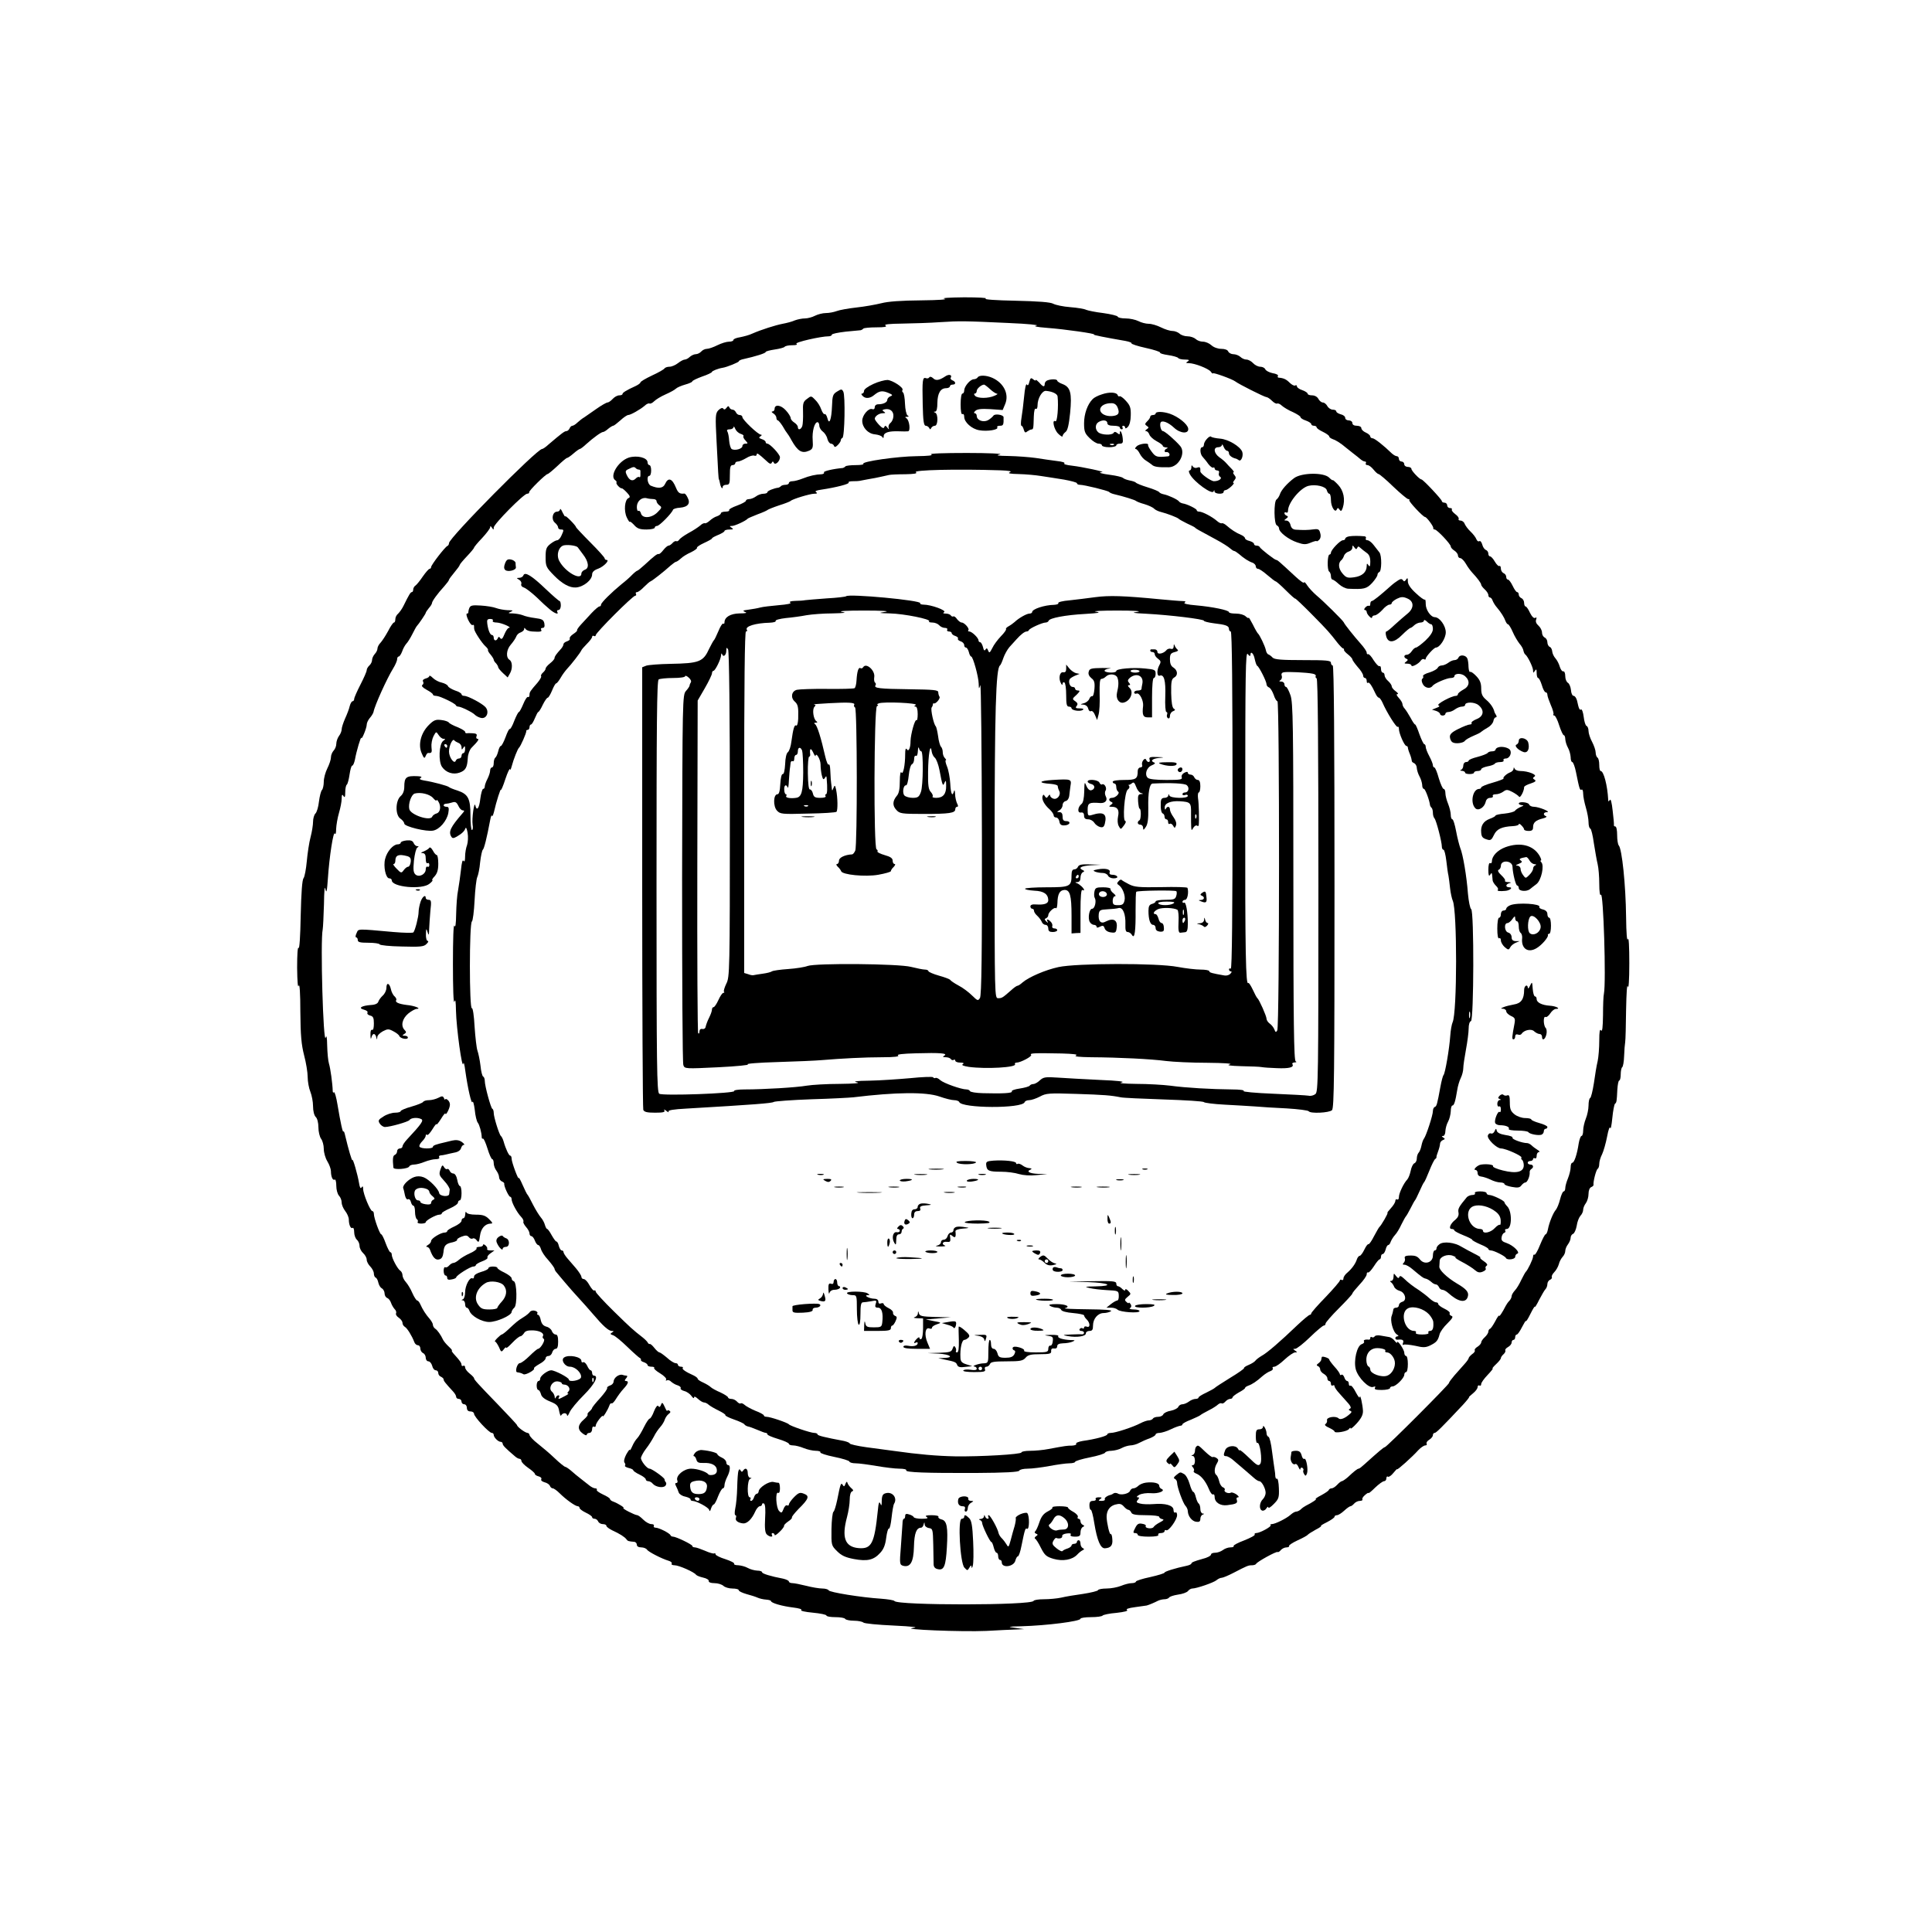 <?xml version="1.0" standalone="no"?>
<!DOCTYPE svg PUBLIC "-//W3C//DTD SVG 20010904//EN"
 "http://www.w3.org/TR/2001/REC-SVG-20010904/DTD/svg10.dtd">
<svg version="1.0" xmlns="http://www.w3.org/2000/svg"
 width="300pt" height="300pt" viewBox="0 0 1080 1080"
 preserveAspectRatio="xMidYMid meet">

<g transform="translate(0,1080) scale(0.1,-0.1)"
fill="#000000" stroke="none">
<path d="M5280 9130 c21 -4 -31 -8 -130 -9 -111 -1 -185 -6 -223 -16 -32 -8
-94 -19 -140 -24 -45 -5 -95 -14 -110 -20 -16 -6 -43 -11 -60 -11 -18 0 -45
-7 -61 -15 -15 -8 -41 -15 -56 -15 -16 0 -41 -5 -57 -11 -15 -7 -46 -15 -68
-19 -41 -8 -117 -32 -170 -55 -16 -8 -47 -16 -67 -20 -21 -3 -38 -10 -38 -15
0 -6 -11 -10 -25 -10 -14 0 -43 -9 -65 -20 -22 -11 -48 -20 -58 -20 -11 0 -25
-7 -32 -15 -7 -8 -21 -15 -31 -15 -9 0 -24 -7 -33 -15 -8 -8 -21 -15 -28 -15
-7 0 -24 -9 -38 -20 -14 -11 -35 -20 -47 -20 -12 0 -24 -4 -28 -9 -3 -6 -35
-24 -70 -40 -36 -17 -65 -34 -65 -39 0 -4 -12 -13 -27 -20 -51 -23 -73 -37
-73 -44 0 -5 -8 -8 -18 -8 -11 0 -27 -9 -37 -20 -10 -11 -23 -20 -29 -20 -6 0
-34 -16 -61 -35 -28 -19 -59 -41 -69 -48 -11 -6 -28 -20 -38 -29 -10 -10 -23
-18 -28 -18 -6 0 -13 -7 -16 -15 -4 -8 -11 -15 -18 -15 -10 0 -26 -12 -100
-75 -15 -14 -31 -25 -36 -25 -28 0 -520 -497 -520 -526 0 -7 -4 -14 -9 -16
-13 -5 -91 -106 -91 -118 0 -5 -4 -10 -9 -10 -4 0 -21 -19 -37 -42 -16 -24
-35 -47 -41 -51 -7 -4 -13 -15 -13 -22 0 -8 -3 -15 -8 -15 -7 0 -16 -15 -46
-76 -8 -17 -22 -36 -30 -44 -9 -7 -16 -21 -16 -31 0 -11 -3 -19 -8 -19 -4 0
-19 -21 -32 -47 -14 -26 -33 -55 -42 -65 -10 -10 -18 -25 -18 -34 0 -8 -7 -22
-15 -30 -8 -9 -15 -24 -15 -33 0 -10 -7 -24 -15 -31 -8 -7 -15 -19 -15 -26 0
-8 -16 -44 -35 -81 -19 -37 -35 -73 -35 -80 0 -7 -4 -13 -9 -13 -5 0 -12 -12
-16 -27 -3 -15 -15 -46 -26 -70 -10 -23 -19 -50 -19 -60 0 -10 -7 -27 -15 -37
-8 -11 -15 -31 -15 -44 0 -13 -7 -30 -15 -38 -8 -9 -15 -25 -15 -38 0 -12 -9
-39 -20 -61 -11 -22 -20 -55 -20 -75 0 -20 -5 -41 -10 -46 -6 -6 -13 -35 -17
-65 -3 -29 -12 -60 -20 -67 -7 -7 -13 -28 -13 -46 0 -17 -6 -56 -14 -86 -8
-30 -17 -91 -21 -135 -4 -44 -12 -86 -18 -94 -8 -9 -13 -82 -16 -209 -2 -117
-7 -189 -12 -181 -5 8 -8 -36 -8 -111 1 -78 4 -116 9 -100 5 15 9 -44 9 -145
1 -135 6 -185 21 -244 11 -41 20 -96 20 -122 0 -25 7 -63 15 -82 8 -20 15 -56
15 -81 0 -26 6 -51 15 -60 9 -8 15 -33 15 -58 0 -24 7 -53 15 -64 8 -10 15
-36 15 -56 0 -21 9 -52 20 -70 11 -18 20 -43 20 -55 0 -30 10 -54 21 -47 5 3
9 -13 9 -35 0 -22 7 -46 15 -55 8 -8 15 -25 15 -38 0 -13 9 -34 20 -48 11 -14
20 -35 20 -47 0 -30 11 -54 21 -47 5 3 9 -8 9 -24 0 -16 7 -35 15 -42 8 -7 15
-22 15 -35 0 -12 9 -30 20 -40 11 -10 20 -26 20 -37 0 -10 9 -27 20 -38 11
-11 20 -29 20 -39 0 -11 5 -21 10 -23 6 -2 12 -14 15 -28 3 -13 11 -28 20 -32
8 -5 15 -18 15 -29 0 -11 7 -22 15 -25 8 -3 17 -15 21 -27 4 -12 13 -27 20
-35 8 -7 11 -18 8 -24 -3 -5 3 -16 15 -24 12 -8 21 -21 21 -29 0 -8 6 -18 13
-22 14 -8 40 -51 53 -85 3 -10 13 -18 20 -18 8 0 14 -9 14 -19 0 -10 7 -21 15
-25 8 -3 15 -15 15 -26 0 -11 7 -20 15 -20 8 0 17 -11 21 -25 3 -14 12 -25 20
-25 8 0 14 -7 14 -15 0 -9 7 -18 15 -21 8 -4 15 -10 15 -15 0 -8 7 -18 55 -70
8 -9 15 -21 15 -27 0 -7 7 -12 15 -12 8 0 15 -7 15 -15 0 -8 7 -15 15 -15 8 0
15 -9 15 -20 0 -13 7 -20 20 -20 11 0 20 -6 20 -13 0 -17 84 -107 99 -107 6 0
11 -5 11 -11 0 -14 25 -39 39 -39 6 0 11 -5 11 -10 0 -10 16 -26 70 -72 8 -7
19 -13 25 -13 5 0 10 -6 10 -12 0 -7 17 -24 37 -38 21 -14 38 -30 38 -34 0 -5
9 -11 21 -14 12 -3 18 -10 15 -16 -4 -6 4 -13 18 -17 13 -3 27 -12 30 -20 3
-8 10 -14 16 -14 6 0 23 -12 38 -27 35 -35 88 -73 102 -73 5 0 10 -4 10 -10 0
-5 16 -17 35 -26 19 -9 35 -20 35 -25 0 -5 6 -9 14 -9 8 0 16 -7 20 -15 3 -8
15 -15 26 -15 11 0 20 -4 20 -10 0 -5 15 -16 33 -25 40 -18 70 -37 79 -50 7
-10 11 -11 43 -14 8 0 15 -8 15 -16 0 -9 9 -15 25 -15 13 0 28 -6 32 -13 8
-12 81 -50 121 -62 12 -3 20 -11 17 -16 -4 -5 4 -9 16 -9 24 0 110 -38 120
-53 4 -5 22 -12 40 -16 19 -4 33 -13 31 -19 -1 -7 11 -12 32 -12 19 0 41 -7
50 -15 8 -8 31 -15 50 -15 20 0 36 -4 36 -10 0 -5 19 -14 43 -21 23 -6 51 -15
62 -20 11 -5 32 -10 48 -11 15 -1 27 -5 27 -8 0 -11 64 -29 123 -36 33 -4 53
-10 46 -14 -6 -5 22 -11 65 -15 42 -4 76 -11 76 -16 0 -5 22 -9 49 -9 28 0 53
-4 56 -10 3 -5 25 -10 49 -10 23 0 47 -5 52 -10 6 -6 82 -13 170 -17 107 -5
143 -10 109 -13 -82 -9 272 -23 409 -17 66 4 141 7 166 8 l45 2 -50 7 c-46 6
-43 7 35 9 143 4 330 28 330 42 0 5 27 9 59 9 33 0 62 4 65 9 3 4 38 12 78 15
44 5 67 11 58 16 -8 5 8 11 46 16 32 4 61 9 64 9 15 4 47 18 62 26 10 5 27 9
37 9 11 0 22 4 26 9 3 6 25 13 50 17 24 3 50 12 56 20 6 8 17 14 24 14 23 0
120 33 136 47 8 7 21 13 28 13 7 0 36 12 65 27 79 41 84 43 105 43 11 0 21 4
23 8 4 11 115 72 120 66 3 -2 11 2 18 11 7 8 21 15 32 15 10 0 17 4 14 8 -2 4
19 18 47 31 29 13 54 27 57 31 3 4 23 17 45 29 22 11 35 21 30 21 -6 0 9 9 33
21 23 12 42 25 42 30 0 5 6 9 14 9 7 0 25 11 40 25 15 14 31 25 35 25 5 0 14
7 21 15 7 8 21 15 32 15 10 0 17 4 14 8 -3 5 4 16 15 25 10 9 19 14 19 11 0
-4 17 10 37 30 21 20 43 36 50 36 7 0 13 7 13 16 0 8 4 13 9 9 5 -3 19 7 30
21 12 15 21 24 21 21 0 -7 84 68 118 106 14 15 32 27 39 27 8 0 11 4 8 10 -3
5 3 15 15 22 11 7 20 18 20 25 0 7 4 13 10 13 8 0 37 28 158 157 22 24 37 43
34 43 -2 0 7 9 22 21 14 11 26 27 26 35 0 8 5 12 10 9 6 -3 10 0 10 8 0 8 16
30 35 50 20 21 33 37 29 37 -4 0 5 11 20 25 14 13 26 28 26 33 0 5 7 15 15 22
8 7 12 16 10 21 -3 4 4 13 15 19 11 6 20 17 20 25 0 8 5 15 10 15 6 0 10 7 10
15 0 8 4 15 9 15 5 0 18 19 30 43 12 23 21 38 21 32 0 -5 12 13 25 40 14 28
25 46 25 40 0 -5 11 12 24 39 14 26 29 53 35 59 6 6 11 19 11 29 0 10 7 21 15
24 8 4 12 10 10 15 -3 4 3 17 13 27 11 11 22 31 26 45 3 14 13 32 21 41 8 8
15 23 15 33 0 10 7 27 15 37 8 11 15 27 15 37 0 9 6 19 14 22 7 3 16 23 20 45
3 23 13 47 21 56 8 8 15 23 15 33 0 10 7 27 15 37 8 11 15 34 15 52 0 19 6 34
15 38 8 3 14 9 13 13 -3 15 14 83 23 89 5 3 9 15 9 28 0 13 7 37 16 54 8 17
21 62 28 99 7 38 15 59 17 48 3 -11 8 14 12 55 4 41 11 77 15 80 9 6 10 15 13
78 2 29 6 52 11 52 4 0 8 15 8 34 0 19 4 37 8 40 5 3 10 31 11 63 1 32 4 67 6
78 2 11 4 92 5 180 2 97 5 148 10 130 4 -18 8 36 8 130 0 94 -3 150 -8 135 -5
-15 -9 33 -10 125 -2 179 -23 380 -41 399 -5 6 -9 32 -9 58 0 26 -4 48 -10 48
-5 0 -9 3 -8 8 1 4 -2 40 -7 80 -5 47 -11 69 -16 60 -7 -10 -9 -10 -9 2 -4 78
-25 160 -42 160 -5 0 -8 15 -8 34 0 19 -4 38 -10 41 -5 3 -10 16 -10 28 0 12
-9 39 -20 60 -11 20 -20 48 -20 61 0 13 -5 26 -11 28 -6 2 -13 25 -16 51 -3
25 -10 44 -14 41 -9 -5 -13 2 -23 49 -4 15 -12 27 -19 27 -7 0 -14 14 -15 32
-2 18 -9 36 -17 41 -8 4 -15 21 -15 37 0 17 -5 29 -11 27 -7 -1 -15 11 -20 27
-4 15 -15 36 -24 46 -9 10 -17 27 -18 39 -1 11 -7 23 -14 25 -7 3 -13 15 -13
26 0 11 -7 23 -15 26 -8 4 -15 16 -15 28 0 12 -9 29 -20 39 -12 10 -17 23 -13
33 4 12 3 15 -5 10 -7 -4 -18 6 -29 28 -9 20 -20 36 -25 36 -4 0 -8 9 -8 20 0
11 -7 23 -15 26 -8 4 -15 12 -15 20 0 8 -4 14 -9 14 -5 0 -16 16 -25 35 -9 19
-21 35 -26 35 -6 0 -10 7 -10 15 0 9 -7 18 -15 21 -8 4 -15 15 -15 26 0 10 -4
17 -8 14 -5 -3 -16 8 -26 25 -9 16 -21 29 -27 29 -5 0 -9 7 -9 15 0 9 -6 18
-14 21 -8 3 -17 17 -20 30 -4 14 -11 22 -16 19 -6 -4 -13 1 -17 11 -3 9 -18
29 -33 43 -15 14 -29 34 -33 44 -3 9 -14 17 -22 17 -9 0 -14 4 -11 9 3 5 -5
17 -19 27 -13 10 -22 21 -19 26 3 4 -2 8 -10 8 -9 0 -16 7 -16 15 0 8 -7 15
-15 15 -8 0 -15 4 -15 9 0 9 -105 121 -114 121 -10 0 -56 48 -56 59 0 6 -9 11
-20 11 -11 0 -20 7 -20 15 0 8 -7 15 -15 15 -8 0 -15 7 -15 15 0 8 -5 15 -12
15 -6 0 -18 7 -27 15 -45 44 -97 85 -108 85 -7 0 -13 5 -13 10 0 6 -11 16 -25
22 -14 6 -25 17 -25 25 0 7 -11 13 -25 13 -16 0 -25 6 -25 15 0 8 -9 15 -20
15 -11 0 -20 6 -20 14 0 8 -11 17 -25 20 -14 4 -25 11 -25 16 0 6 -9 10 -20
10 -10 0 -24 9 -30 20 -6 11 -17 20 -25 20 -8 0 -19 9 -25 20 -6 12 -21 20
-35 20 -14 0 -25 4 -25 9 0 5 -13 14 -30 20 -16 5 -30 15 -30 21 0 6 -4 9 -10
5 -5 -3 -19 4 -31 16 -19 19 -34 26 -62 28 -5 1 -6 5 -3 10 3 5 -10 12 -30 15
-19 4 -38 14 -41 22 -3 7 -15 14 -28 14 -12 0 -30 9 -40 20 -10 11 -27 20 -37
20 -11 0 -26 7 -34 15 -9 8 -26 15 -39 15 -12 0 -25 7 -29 15 -3 9 -18 15 -39
15 -19 0 -42 8 -55 20 -12 11 -33 20 -47 20 -15 0 -33 7 -41 15 -9 8 -29 15
-45 15 -17 0 -37 7 -45 15 -9 8 -27 15 -40 15 -14 0 -42 9 -64 20 -22 11 -52
20 -68 20 -17 0 -43 7 -58 15 -16 8 -48 15 -71 15 -23 0 -43 4 -45 10 -1 5
-38 14 -81 20 -43 5 -85 14 -95 18 -9 5 -49 12 -89 15 -40 3 -82 12 -95 19
-16 9 -82 14 -213 17 -107 2 -179 7 -165 12 14 4 -40 7 -120 7 -88 -1 -131 -4
-110 -8z m365 -136 c99 -4 167 -11 150 -14 -21 -4 -2 -8 60 -13 95 -7 277 -33
260 -37 -9 -2 61 -16 177 -36 21 -4 36 -10 33 -13 -2 -4 34 -16 80 -26 46 -10
82 -22 80 -26 -3 -4 17 -10 45 -14 27 -4 52 -11 56 -16 3 -5 20 -9 37 -9 24 0
28 -3 17 -10 -12 -8 -12 -10 5 -10 33 0 109 -30 123 -47 6 -9 12 -14 12 -10 0
7 108 -32 125 -45 19 -15 164 -88 175 -88 5 0 19 -9 30 -20 12 -12 24 -18 29
-16 4 3 17 -2 27 -12 10 -9 38 -26 62 -36 23 -11 42 -23 42 -28 0 -5 14 -14
30 -19 17 -6 30 -15 30 -20 0 -5 7 -9 15 -9 8 0 15 -4 15 -9 0 -5 16 -16 35
-25 19 -9 35 -21 35 -25 0 -5 8 -11 18 -15 19 -6 46 -23 73 -46 10 -8 30 -24
44 -35 15 -11 33 -26 40 -32 8 -7 19 -13 25 -13 6 0 8 -4 5 -10 -3 -5 1 -10 9
-10 8 0 23 -11 34 -25 11 -14 24 -25 28 -25 5 0 42 -31 82 -70 40 -38 78 -70
84 -70 6 0 9 -3 6 -6 -6 -5 77 -94 88 -94 9 0 49 -54 46 -62 -1 -5 3 -8 8 -8
13 0 90 -82 90 -95 0 -6 9 -16 20 -23 11 -7 20 -19 20 -27 0 -8 6 -15 13 -15
7 0 21 -14 31 -31 10 -18 26 -39 35 -49 30 -32 51 -60 51 -69 0 -4 9 -16 20
-26 11 -10 20 -24 20 -32 0 -7 4 -13 9 -13 5 0 12 -8 15 -18 4 -10 14 -27 24
-38 23 -27 41 -56 48 -76 4 -10 10 -18 14 -18 4 0 16 -19 26 -42 10 -24 28
-53 38 -66 11 -12 21 -30 22 -39 2 -9 6 -19 11 -22 13 -10 43 -71 43 -89 0
-15 2 -15 10 -2 8 12 10 9 10 -12 0 -16 4 -28 8 -28 5 0 14 -18 21 -40 6 -22
16 -40 21 -40 6 0 10 -6 10 -14 0 -8 9 -33 19 -57 11 -24 17 -47 15 -51 -3 -4
-1 -8 5 -8 5 0 18 -25 27 -55 10 -30 21 -55 26 -55 4 0 8 -10 8 -22 1 -13 7
-34 15 -48 8 -14 14 -37 15 -52 0 -16 4 -28 9 -28 5 0 15 -26 21 -57 19 -95
22 -103 31 -97 5 3 9 -7 9 -23 0 -15 7 -50 15 -77 8 -27 15 -64 15 -82 0 -18
4 -34 10 -36 5 -1 14 -39 20 -83 7 -44 16 -96 21 -116 5 -20 9 -70 9 -110 0
-44 4 -69 9 -61 14 23 30 -489 17 -553 -3 -11 -5 -65 -5 -120 -1 -68 -4 -95
-11 -85 -7 10 -10 -7 -10 -57 0 -40 -4 -92 -9 -115 -6 -24 -15 -79 -21 -123
-7 -44 -16 -81 -21 -83 -5 -2 -9 -21 -9 -42 0 -20 -7 -54 -15 -73 -8 -20 -15
-50 -15 -67 0 -16 -4 -30 -9 -30 -5 0 -12 -19 -16 -42 -9 -61 -25 -108 -36
-108 -5 0 -9 -11 -9 -25 0 -14 -7 -42 -15 -62 -8 -19 -15 -44 -15 -54 0 -11
-4 -19 -9 -19 -5 0 -14 -20 -20 -44 -6 -25 -17 -50 -23 -58 -15 -16 -38 -72
-45 -110 -3 -16 -9 -28 -13 -28 -4 0 -18 -27 -31 -59 -13 -33 -27 -57 -31 -55
-4 3 -8 -1 -8 -10 0 -14 -30 -76 -41 -86 -3 -3 -14 -23 -25 -45 -10 -22 -26
-49 -36 -59 -10 -11 -18 -25 -18 -32 0 -7 -6 -19 -13 -26 -7 -7 -16 -20 -20
-28 -18 -36 -37 -64 -37 -55 0 5 -10 -8 -21 -30 -12 -22 -25 -42 -30 -43 -5
-2 -9 -9 -9 -16 0 -7 -9 -21 -20 -31 -11 -10 -20 -23 -20 -29 0 -6 -9 -17 -20
-24 -12 -7 -19 -16 -16 -21 3 -4 -4 -14 -15 -21 -10 -8 -19 -18 -19 -22 0 -4
-11 -20 -25 -35 -13 -15 -38 -43 -55 -62 -16 -19 -30 -37 -30 -42 0 -9 -349
-359 -359 -359 -6 0 -34 -24 -113 -95 -15 -14 -29 -25 -33 -25 -7 0 -26 -15
-61 -48 -14 -12 -29 -22 -33 -22 -4 0 -16 -9 -26 -20 -10 -11 -24 -20 -31 -20
-7 0 -14 -4 -16 -9 -1 -5 -21 -18 -43 -30 -22 -11 -35 -21 -30 -21 9 0 -19
-19 -55 -37 -8 -4 -21 -13 -28 -20 -7 -7 -19 -13 -26 -13 -7 0 -21 -8 -32 -18
-22 -20 -86 -52 -105 -52 -7 0 -10 -3 -6 -6 7 -7 -60 -44 -81 -44 -7 0 -11 -4
-8 -8 3 -5 -24 -19 -59 -33 -35 -13 -61 -27 -59 -31 3 -5 -5 -8 -18 -8 -13 0
-32 -7 -42 -15 -11 -8 -30 -15 -43 -15 -13 0 -23 -4 -23 -9 0 -8 -21 -19 -50
-26 -43 -12 -60 -19 -60 -25 0 -4 -12 -10 -27 -13 -63 -13 -123 -32 -123 -38
0 -4 -36 -15 -80 -25 -44 -9 -80 -21 -80 -25 0 -5 -11 -9 -24 -9 -13 0 -40 -7
-59 -15 -20 -8 -56 -15 -81 -15 -24 0 -46 -4 -48 -9 -1 -5 -39 -14 -83 -21
-44 -6 -99 -15 -123 -21 -23 -5 -67 -9 -96 -9 -30 0 -56 -4 -58 -9 -9 -26
-761 -26 -778 -1 -3 5 -37 10 -75 13 -110 7 -290 36 -293 47 -2 5 -18 10 -36
10 -17 0 -58 7 -89 15 -32 8 -67 15 -77 15 -11 0 -20 4 -20 9 0 5 -15 12 -32
16 -69 13 -118 28 -118 36 0 5 -12 9 -27 9 -16 1 -39 7 -53 15 -14 8 -38 14
-53 15 -16 0 -26 4 -23 8 3 5 -19 16 -49 26 -30 9 -55 22 -55 27 0 6 -4 8 -8
5 -4 -2 -27 4 -51 15 -24 10 -49 19 -57 19 -8 0 -14 3 -14 8 0 8 -91 52 -108
52 -6 0 -12 3 -14 8 -5 12 -65 42 -83 42 -9 0 -13 5 -10 10 3 6 -3 10 -14 10
-11 0 -31 11 -45 25 -14 14 -29 25 -34 25 -13 0 -89 39 -77 40 11 0 -30 26
-57 36 -10 3 -18 10 -18 14 0 5 -18 16 -40 26 -21 10 -37 21 -34 26 3 4 -1 8
-9 8 -8 0 -23 8 -35 18 -12 9 -33 26 -47 37 -14 11 -38 30 -52 43 -14 12 -29
22 -33 22 -4 0 -31 21 -59 48 -27 26 -71 63 -95 82 -25 19 -45 41 -46 48 0 6
-6 12 -12 12 -13 1 -58 34 -58 44 0 2 -47 53 -105 113 -121 125 -135 141 -135
149 0 3 -11 15 -25 26 -14 11 -25 26 -25 34 0 8 -5 12 -10 9 -5 -3 -10 -1 -10
5 0 11 -9 24 -43 61 -9 10 -14 19 -11 19 4 0 -4 10 -18 23 -13 12 -27 29 -31
37 -13 28 -32 55 -45 63 -6 4 -12 14 -12 21 0 7 -8 21 -17 32 -23 26 -40 53
-53 82 -5 12 -13 22 -18 22 -4 0 -17 19 -27 42 -10 24 -27 51 -37 62 -10 11
-18 28 -18 37 0 10 -6 22 -13 26 -15 10 -47 70 -47 89 0 8 -4 14 -8 14 -4 0
-16 23 -26 50 -10 28 -21 50 -25 50 -8 0 -41 91 -41 114 0 9 -4 16 -9 16 -11
0 -51 96 -51 124 0 15 -3 17 -9 8 -5 -9 -10 -1 -14 25 -8 48 -35 141 -37 128
-2 -9 -22 59 -40 135 -4 19 -9 31 -10 25 -3 -13 -17 51 -33 148 -7 43 -16 75
-20 71 -4 -4 -7 -1 -7 7 -1 41 -13 128 -21 153 -5 16 -9 61 -10 100 -1 47 -3
62 -8 46 -14 -49 -31 543 -17 605 2 11 5 74 7 140 1 76 4 107 8 85 6 -27 9
-13 14 60 8 121 31 269 39 250 4 -8 7 3 7 26 1 22 8 63 16 90 8 27 15 63 15
79 0 23 3 27 10 15 7 -11 10 -6 10 22 0 20 4 39 9 42 4 3 11 28 15 56 4 27 10
50 15 50 5 0 11 15 15 33 8 46 34 134 36 122 1 -15 30 55 30 74 0 10 8 26 17
37 10 11 19 26 21 34 6 35 75 187 109 242 13 21 23 44 23 53 0 8 4 15 9 15 5
0 13 13 19 28 5 16 16 35 23 43 8 8 23 32 34 54 11 22 22 42 25 45 10 10 50
69 50 74 0 3 8 15 17 26 10 11 18 24 18 29 0 10 32 54 68 93 15 17 27 33 27
37 0 3 14 22 30 41 16 19 30 38 30 42 0 3 18 25 40 48 22 23 40 45 40 48 0 4
20 28 45 54 25 27 45 54 45 60 0 9 3 8 10 -2 8 -13 10 -13 10 1 0 19 168 189
187 189 7 0 12 3 11 8 -3 8 93 102 103 102 4 0 28 20 55 45 26 25 50 45 54 45
4 0 20 11 36 25 16 14 32 25 35 25 4 0 20 12 37 28 39 35 83 67 93 67 5 0 18
8 29 18 11 9 24 17 28 17 4 0 22 14 40 30 18 17 38 30 44 30 13 0 68 31 92 52
10 10 23 15 27 12 5 -2 16 3 26 13 10 10 38 27 63 38 25 11 51 25 58 32 7 7
31 17 52 23 22 6 40 14 40 18 0 4 25 16 55 27 30 10 55 22 55 26 0 5 34 19 60
23 25 4 90 31 90 36 0 4 12 10 28 13 63 14 122 32 122 39 0 4 23 10 50 14 28
4 53 11 56 15 3 5 22 9 42 9 23 0 32 3 24 8 -12 8 137 42 181 42 9 0 17 4 17
9 0 5 35 12 78 17 42 4 80 8 84 8 3 1 10 4 14 9 4 4 37 7 73 7 46 0 62 3 51
10 -10 7 20 10 95 11 61 1 155 4 210 8 111 7 133 7 390 -5z"/>
<path d="M5284 8696 c-33 -22 -53 -26 -68 -10 -9 8 -17 10 -21 5 -3 -6 -12 -8
-19 -5 -19 7 -21 -10 -18 -147 2 -92 6 -119 17 -119 7 0 16 -6 19 -12 5 -10 7
-10 12 0 3 6 12 12 20 12 18 0 19 66 2 73 -10 4 -10 6 0 6 8 1 12 18 12 49 1
53 17 82 49 82 11 0 21 5 21 10 0 6 7 10 15 10 20 0 19 16 -1 24 -8 3 -13 10
-9 15 9 16 -11 21 -31 7z"/>
<path d="M5465 8690 c-3 -5 -13 -10 -21 -10 -20 0 -53 -39 -54 -62 0 -10 -4
-18 -10 -18 -6 0 -10 -27 -10 -61 0 -37 4 -58 10 -54 6 3 10 -3 10 -15 0 -30
42 -68 84 -75 43 -8 109 2 101 16 -4 5 3 9 14 9 20 0 22 5 21 48 -1 14 -50 21
-57 8 -5 -7 -18 -18 -30 -25 -27 -14 -63 0 -63 24 0 8 -5 15 -11 15 -6 0 -5 6
3 13 10 10 33 13 83 10 l70 -5 13 31 c25 56 -6 120 -71 149 -34 15 -74 16 -82
2z m69 -65 c15 -14 32 -25 39 -26 7 0 1 -5 -13 -11 -35 -16 -94 -16 -109 -1
-7 8 -8 13 -1 13 5 0 10 7 10 15 0 12 25 34 41 35 3 0 18 -11 33 -25z"/>
<path d="M5754 8665 c-4 -18 -9 -23 -14 -14 -5 6 -11 -23 -15 -67 -4 -43 -11
-98 -15 -121 -4 -24 -4 -43 0 -43 4 0 10 -10 13 -22 5 -16 9 -19 19 -10 7 5
18 11 23 11 12 1 12 4 14 72 1 30 5 48 11 44 6 -4 10 5 10 20 0 38 26 82 47
80 35 -3 63 -16 65 -31 6 -58 -2 -145 -12 -139 -21 13 -9 -45 15 -69 14 -14
25 -20 25 -14 0 6 7 16 16 23 12 8 19 39 26 106 11 112 2 145 -42 162 -17 6
-30 15 -30 19 0 9 -32 10 -54 2 -9 -3 -16 -12 -16 -20 0 -20 -10 -17 -31 8
-11 11 -19 18 -19 13 0 -4 -7 -2 -15 5 -12 10 -15 7 -21 -15z"/>
<path d="M4883 8654 c-31 -14 -53 -30 -53 -39 0 -8 -5 -15 -10 -15 -7 0 -6 -5
2 -13 15 -17 42 -15 65 5 28 23 45 26 78 12 25 -10 27 -14 13 -19 -10 -4 -18
-13 -18 -20 0 -14 -22 -25 -51 -25 -11 0 -19 -7 -19 -16 0 -10 -6 -14 -14 -11
-20 8 -56 -34 -56 -65 0 -38 33 -73 71 -76 18 -2 37 -8 41 -15 5 -8 8 -7 8 5
0 20 29 29 85 27 22 -1 45 -1 51 0 15 1 8 62 -9 73 -9 6 -8 8 3 8 11 0 12 3 3
8 -6 4 -13 33 -14 65 -1 32 -6 60 -11 63 -5 3 -6 9 -3 14 8 13 -55 54 -84 56
-14 0 -50 -9 -78 -22z m111 -183 c-1 -14 -9 -30 -17 -36 -7 -5 -12 -17 -10
-25 4 -13 3 -13 -7 0 -9 12 -13 12 -17 2 -3 -9 -12 -5 -29 13 -13 14 -24 29
-24 34 0 14 24 31 45 31 15 0 17 2 6 9 -11 7 -10 10 5 13 30 6 51 -12 48 -41z"/>
<path d="M4679 8611 c-23 -14 -26 -23 -28 -81 -3 -77 -16 -109 -26 -67 -4 15
-11 25 -15 22 -4 -3 -13 9 -19 26 -6 18 -21 42 -34 54 -22 23 -23 23 -46 5
-21 -15 -24 -25 -22 -75 1 -32 -1 -66 -4 -76 -7 -21 -25 -26 -25 -6 0 7 -9 18
-20 25 -11 7 -20 18 -20 25 0 7 -12 27 -27 43 -28 31 -63 35 -63 8 0 -8 -6
-14 -12 -14 -7 0 -5 -5 5 -11 9 -5 17 -17 17 -24 0 -8 4 -15 8 -15 4 0 16 -15
27 -32 10 -18 21 -35 24 -38 3 -3 15 -21 25 -40 36 -64 59 -77 100 -59 19 9
22 17 19 58 -4 49 10 101 27 101 5 0 10 -9 10 -19 0 -11 9 -26 19 -33 11 -8
23 -26 26 -41 4 -15 13 -27 20 -27 7 0 15 -6 17 -12 3 -9 9 -8 21 4 9 9 17 21
17 26 0 6 4 12 9 14 13 4 17 239 5 259 -8 15 -11 15 -35 0z"/>
<path d="M6158 8595 c-20 -6 -43 -18 -50 -26 -29 -29 -48 -83 -48 -135 0 -45
4 -57 31 -83 17 -17 39 -31 50 -31 10 0 19 -4 19 -10 0 -5 18 -10 40 -10 22 0
40 5 40 10 0 6 9 10 20 10 16 0 19 6 16 30 -3 31 -16 54 -16 30 0 -10 -3 -10
-14 -1 -10 8 -16 9 -21 1 -9 -14 -67 -12 -85 3 -19 15 -19 45 0 57 23 15 50
12 50 -5 0 -10 11 -15 35 -15 19 0 35 -4 35 -10 0 -5 5 -10 11 -10 5 0 7 5 4
10 -3 6 -1 10 4 10 6 0 11 -5 11 -11 0 -6 7 -4 15 5 9 9 16 35 16 64 1 41 -3
55 -26 80 -15 17 -31 29 -36 27 -4 -3 -9 0 -11 6 -6 17 -48 19 -90 4z m91 -77
c11 -30 2 -41 -34 -44 -35 -2 -65 14 -65 36 0 22 30 38 67 36 15 -1 26 -10 32
-28z m-22 -204 c-3 -3 -12 -4 -19 -1 -8 3 -5 6 6 6 11 1 17 -2 13 -5z"/>
<path d="M4016 8507 c-17 -18 -18 -31 -10 -181 9 -179 10 -199 13 -206 2 -3 4
-13 6 -23 4 -22 15 -35 15 -19 0 7 9 12 20 12 18 0 20 7 20 55 0 42 3 55 15
55 8 0 15 5 15 10 0 6 7 10 15 10 8 0 29 9 46 19 17 11 38 17 45 14 8 -3 14 0
14 6 0 12 9 6 55 -36 16 -16 25 -19 29 -10 5 9 7 9 12 0 7 -16 34 8 34 31 0
16 -56 76 -71 76 -5 0 -9 4 -9 9 0 5 -10 13 -21 16 -17 6 -19 9 -8 16 8 5 9 9
3 9 -16 0 -104 84 -104 98 0 7 -7 12 -15 12 -9 0 -18 7 -21 15 -4 8 -12 15
-19 15 -7 0 -16 6 -18 13 -4 9 -8 8 -16 -3 -7 -10 -14 -11 -18 -4 -5 6 -14 3
-27 -9z m124 -132 c12 -4 19 -9 16 -13 -3 -3 1 -14 11 -24 15 -17 15 -18 0
-18 -10 0 -17 -6 -17 -14 0 -15 -42 -27 -60 -16 -6 4 -12 25 -14 47 -1 21 -6
45 -10 51 -5 8 0 12 13 12 12 0 21 6 22 13 0 6 4 2 9 -10 5 -12 18 -24 30 -28z"/>
<path d="M6460 8488 c0 -4 -7 -8 -15 -8 -8 0 -15 -4 -15 -9 0 -5 -7 -17 -17
-26 -14 -14 -14 -18 -2 -26 12 -8 12 -10 -1 -19 -9 -6 -10 -10 -3 -10 6 0 14
-8 18 -19 3 -10 21 -27 40 -37 19 -10 35 -22 35 -26 0 -5 8 -8 18 -9 10 0 12
-3 5 -6 -16 -6 -17 -24 -2 -20 6 1 14 -4 16 -10 3 -7 -1 -14 -9 -14 -60 -6
-68 -4 -90 26 -12 16 -22 33 -20 38 4 13 -49 7 -64 -8 -9 -8 -11 -15 -5 -15 5
0 16 -12 23 -27 7 -14 22 -31 33 -37 10 -6 25 -17 33 -23 13 -13 37 -16 96
-15 55 1 96 79 64 118 -28 33 -87 84 -97 84 -10 0 -19 30 -14 46 6 18 43 4 76
-27 35 -33 84 -36 79 -4 -4 25 -56 66 -102 82 -38 13 -80 14 -80 1z"/>
<path d="M6748 8348 c-10 -10 -18 -25 -18 -33 0 -8 -4 -15 -10 -15 -14 0 -12
-39 3 -54 6 -7 21 -24 31 -39 11 -14 23 -24 28 -21 4 3 8 0 8 -5 0 -6 7 -11
15 -11 8 0 12 -6 9 -14 -3 -8 0 -17 6 -21 15 -9 -6 -25 -34 -25 -17 0 -77 43
-76 55 1 23 -2 26 -17 21 -9 -4 -20 -1 -25 6 -6 10 -8 8 -8 -4 0 -10 -5 -18
-10 -18 -6 0 -5 -9 2 -22 25 -44 124 -115 132 -95 3 9 5 9 5 0 1 -15 51 -18
51 -3 0 6 5 10 10 10 6 0 20 9 32 20 12 11 18 20 14 20 -5 0 -3 7 4 15 10 12
10 18 0 30 -7 8 -9 15 -4 15 4 0 -1 9 -12 20 -10 10 -24 25 -30 32 -6 7 -23
22 -38 32 -31 23 -35 56 -6 56 11 0 20 6 21 13 0 6 4 2 9 -10 5 -13 14 -23 20
-23 5 0 10 -6 10 -14 0 -12 19 -26 40 -30 3 -1 10 -5 16 -9 13 -8 26 27 18 48
-12 30 -77 69 -123 73 -25 2 -48 7 -51 11 -3 4 -13 -1 -22 -11z"/>
<path d="M5205 8260 c13 -6 -14 -9 -80 -10 -107 -1 -311 -30 -299 -43 4 -4
-15 -7 -43 -7 -27 0 -53 -3 -57 -7 -4 -5 -11 -8 -14 -9 -55 -5 -111 -18 -106
-25 3 -5 -3 -9 -13 -10 -33 -1 -68 -9 -106 -24 -20 -8 -46 -15 -57 -15 -11 0
-20 -4 -20 -10 0 -5 -8 -10 -18 -10 -10 0 -22 -3 -26 -7 -4 -5 -11 -8 -14 -9
-26 -3 -62 -18 -62 -25 0 -5 -10 -9 -22 -9 -13 0 -32 -7 -42 -15 -11 -8 -28
-15 -38 -15 -10 0 -18 -4 -18 -9 0 -5 -22 -17 -49 -27 -28 -10 -48 -21 -45
-26 3 -4 -6 -8 -20 -8 -14 0 -26 -4 -26 -9 0 -5 -10 -13 -22 -17 -12 -3 -30
-15 -41 -25 -11 -10 -23 -16 -27 -14 -4 2 -16 -3 -26 -13 -11 -9 -39 -28 -64
-41 -25 -14 -49 -31 -53 -38 -5 -7 -12 -11 -16 -8 -5 2 -14 -2 -21 -10 -7 -8
-17 -15 -22 -15 -6 0 -19 -11 -30 -25 -10 -13 -22 -24 -26 -22 -8 2 -24 -10
-78 -60 -20 -18 -38 -33 -41 -33 -3 0 -16 -10 -28 -22 -12 -13 -39 -37 -61
-54 -56 -46 -114 -103 -114 -114 0 -6 -4 -10 -9 -10 -5 0 -24 -16 -43 -36 -18
-20 -45 -49 -60 -65 -14 -15 -24 -30 -22 -32 3 -2 -7 -12 -21 -21 -14 -9 -23
-21 -20 -26 3 -5 -4 -11 -15 -15 -11 -3 -20 -11 -20 -16 0 -6 -6 -17 -12 -24
-30 -33 -38 -45 -38 -54 0 -5 -11 -18 -25 -29 -14 -11 -25 -24 -25 -30 0 -5
-7 -15 -15 -22 -8 -7 -13 -16 -10 -20 3 -4 -7 -20 -20 -36 -42 -48 -45 -53
-45 -69 0 -9 -4 -14 -8 -11 -5 3 -17 -15 -27 -40 -10 -24 -21 -44 -24 -44 -4
0 -15 -22 -26 -49 -10 -28 -22 -48 -25 -46 -4 2 -14 -18 -24 -46 -10 -27 -22
-49 -26 -49 -5 0 -11 -13 -15 -30 -4 -16 -11 -32 -16 -35 -5 -4 -9 -17 -9 -31
0 -13 -4 -24 -10 -24 -5 0 -10 -8 -10 -17 0 -10 -7 -31 -15 -47 -8 -15 -15
-35 -15 -42 0 -8 -4 -14 -9 -14 -5 0 -12 -25 -16 -55 -6 -54 -20 -72 -28 -37
-6 26 -20 -74 -15 -108 3 -16 1 -30 -4 -30 -4 0 -8 36 -8 80 0 97 -13 121 -73
141 -23 7 -44 16 -47 19 -6 7 -88 29 -139 37 -23 4 -29 8 -20 14 10 6 5 9 -16
10 -64 3 -75 -5 -75 -60 0 -21 -7 -40 -20 -51 -30 -26 -31 -106 -2 -126 12 -8
22 -21 22 -28 0 -16 125 -47 162 -39 35 7 75 53 84 97 5 29 3 36 -10 36 -9 0
-16 4 -16 8 0 5 6 9 13 9 6 0 22 3 34 7 18 6 25 2 35 -18 6 -14 17 -26 25 -26
10 0 10 -4 -2 -17 -67 -77 -79 -103 -62 -130 6 -10 12 -10 30 0 29 17 43 30
49 47 3 8 8 -3 12 -25 4 -23 2 -53 -3 -69 -6 -15 -11 -44 -11 -64 0 -24 -3
-32 -9 -24 -5 9 -10 -10 -14 -50 -4 -35 -11 -85 -16 -113 -6 -27 -10 -88 -11
-135 -1 -57 -4 -78 -10 -65 -5 12 -8 -75 -8 -215 0 -132 3 -224 8 -210 6 18 8
3 9 -50 2 -95 35 -337 41 -295 2 11 7 -7 11 -40 14 -100 35 -191 40 -175 3 8
9 -12 13 -44 3 -33 11 -65 17 -72 9 -11 21 -53 22 -81 0 -7 3 -10 7 -8 4 2 15
-23 25 -55 10 -33 22 -60 27 -60 4 0 8 -10 8 -22 0 -13 7 -32 15 -42 8 -11 15
-27 15 -37 0 -9 7 -19 15 -23 8 -3 15 -9 14 -13 -3 -13 25 -73 33 -73 4 0 8
-6 8 -14 0 -18 30 -74 53 -98 10 -10 15 -22 13 -27 -3 -4 4 -17 14 -29 11 -12
20 -28 20 -37 0 -8 5 -15 10 -15 6 0 15 -11 20 -25 5 -14 14 -25 19 -25 5 0
11 -10 15 -22 3 -13 21 -41 41 -62 19 -22 35 -44 35 -49 0 -4 6 -15 13 -22 6
-8 28 -33 47 -56 19 -23 53 -61 75 -85 22 -24 58 -64 80 -90 56 -66 87 -94
105 -94 12 0 13 -2 1 -9 -11 -7 -10 -10 6 -15 11 -3 47 -33 81 -66 34 -33 66
-61 70 -62 4 -2 6 -6 5 -10 -2 -4 6 -10 17 -13 11 -4 20 -11 20 -16 0 -5 10
-9 22 -9 12 0 18 -3 15 -7 -4 -3 11 -17 33 -30 23 -14 37 -29 34 -35 -4 -6 -2
-8 4 -4 6 3 17 0 24 -8 8 -7 24 -17 36 -20 12 -4 20 -11 17 -16 -3 -5 6 -12
20 -16 14 -3 32 -16 40 -27 8 -12 15 -16 15 -9 0 8 8 5 22 -8 12 -11 27 -20
34 -20 7 0 19 -6 26 -13 7 -6 32 -21 55 -32 22 -11 40 -22 38 -26 -2 -3 19
-14 48 -24 29 -10 55 -22 58 -27 3 -5 12 -10 20 -12 8 -1 31 -10 53 -19 21 -9
42 -17 47 -17 5 0 9 -4 9 -8 0 -5 27 -16 60 -26 33 -10 60 -22 60 -27 0 -5 11
-9 24 -9 13 0 40 -7 59 -15 20 -8 50 -15 67 -15 17 0 29 -4 26 -9 -3 -4 32
-16 77 -25 45 -9 84 -21 85 -26 2 -6 18 -10 35 -10 18 0 70 -7 117 -15 47 -8
104 -15 128 -15 24 0 41 -4 38 -9 -8 -12 111 -16 389 -15 164 1 240 5 243 13
2 6 23 11 47 11 24 0 79 7 122 15 43 8 93 15 111 15 17 0 32 4 32 8 0 5 37 16
82 25 46 9 84 21 86 27 2 5 18 10 35 10 18 1 43 7 57 15 14 8 36 14 48 15 13
0 36 6 50 14 15 8 42 20 60 26 17 7 32 16 32 21 0 5 10 9 23 9 12 1 40 9 62
20 22 11 46 19 53 20 6 0 12 3 12 8 0 4 21 16 48 26 26 11 49 22 52 25 3 3 23
15 45 26 22 11 46 26 53 33 8 7 17 10 22 7 4 -3 13 2 20 10 7 8 19 15 26 15 8
0 14 4 14 8 0 5 16 17 35 28 19 10 35 21 35 25 0 4 8 9 18 13 21 7 47 24 79
53 14 12 34 25 44 28 11 4 17 11 14 16 -4 5 0 9 9 9 8 0 34 18 57 40 24 22 50
40 59 40 13 0 13 1 0 10 -13 9 -13 10 0 10 9 0 46 29 83 65 37 36 72 65 77 65
6 0 10 5 10 11 0 6 34 45 75 86 41 41 75 78 75 82 0 4 18 26 40 50 22 23 40
49 40 57 0 9 3 13 8 11 4 -3 18 13 32 34 13 21 28 39 32 39 4 0 8 7 8 15 0 8
4 15 10 15 5 0 12 11 16 25 3 14 10 25 14 25 5 0 11 8 14 18 4 10 14 27 24 38
10 10 26 37 36 59 11 22 22 42 25 45 3 3 15 23 26 45 11 22 22 42 25 45 3 3
14 25 25 50 11 25 22 47 25 50 4 3 17 32 30 65 13 33 28 63 33 66 5 3 8 8 7
10 -1 2 3 17 9 32 6 16 11 35 11 43 0 8 7 17 16 21 13 5 13 7 2 14 -10 7 -10
9 0 9 6 0 12 12 12 28 1 15 7 38 15 52 8 14 14 40 15 58 0 17 4 32 9 32 10 0
17 25 27 86 3 21 12 52 20 68 8 16 14 41 14 55 0 14 7 61 15 104 8 43 15 96
15 117 0 22 5 40 13 42 16 6 18 615 1 626 -6 4 -14 43 -18 87 -7 96 -28 220
-43 255 -5 14 -16 55 -23 93 -7 37 -16 67 -21 67 -5 0 -9 11 -9 25 0 14 -7 42
-15 62 -8 19 -15 46 -15 59 0 13 -4 24 -10 24 -5 0 -17 27 -27 60 -9 33 -20
60 -25 60 -4 0 -8 6 -8 13 0 7 -9 29 -20 50 -11 20 -20 44 -20 52 0 8 -4 15
-8 15 -4 0 -16 25 -27 55 -10 30 -21 55 -24 55 -4 0 -15 17 -26 38 -11 20 -26
43 -32 50 -7 7 -13 19 -13 26 0 7 -9 22 -20 34 -13 14 -16 22 -8 22 7 0 2 7
-10 16 -12 8 -22 21 -22 27 0 7 -9 20 -20 30 -11 9 -20 24 -20 32 0 8 -4 15
-10 15 -5 0 -10 9 -10 21 0 11 -4 18 -8 15 -5 -3 -19 12 -33 33 -13 22 -27 37
-31 34 -5 -2 -8 2 -8 9 0 7 -15 29 -33 49 -39 44 -91 109 -95 120 -5 11 -113
118 -154 152 -17 15 -40 39 -50 54 -10 16 -18 23 -18 17 0 -7 -21 8 -47 32
-95 88 -102 94 -109 94 -8 0 -88 62 -92 72 -2 5 -10 8 -18 8 -8 0 -14 4 -14
10 0 5 -11 12 -25 16 -14 3 -25 10 -25 15 0 5 -10 14 -22 19 -29 12 -56 30
-81 52 -11 10 -23 15 -27 13 -4 -2 -16 3 -27 13 -26 23 -81 52 -99 52 -8 0
-14 3 -14 8 0 8 -55 35 -79 38 -8 2 -17 6 -20 11 -8 11 -60 35 -86 40 -10 2
-22 7 -25 12 -3 5 -32 17 -65 27 -33 10 -62 22 -65 26 -3 4 -18 9 -34 12 -15
3 -33 9 -39 15 -7 5 -37 12 -67 16 -54 7 -77 14 -49 16 21 1 -109 29 -169 36
-30 3 -49 9 -42 13 6 4 -13 10 -42 13 -29 4 -82 11 -118 17 -36 5 -103 10
-150 11 -64 1 -76 3 -50 9 19 4 -64 8 -185 8 -131 0 -212 -3 -200 -8z m385
-89 c52 -2 69 -5 55 -11 -14 -6 1 -9 50 -10 39 -1 95 -6 125 -11 30 -4 88 -14
128 -20 39 -7 72 -16 72 -20 0 -5 7 -9 16 -9 25 0 158 -33 164 -40 3 -4 16
-10 30 -13 52 -12 115 -32 120 -37 3 -3 24 -12 47 -18 23 -7 48 -18 55 -26 7
-7 25 -15 38 -18 32 -8 94 -31 100 -39 3 -3 23 -14 45 -25 22 -10 42 -20 45
-23 5 -6 10 -9 114 -65 38 -20 75 -44 83 -52 8 -7 18 -14 22 -14 4 0 16 -8 27
-17 27 -24 55 -42 77 -49 9 -4 17 -13 17 -20 0 -8 6 -14 13 -14 7 0 30 -16 52
-35 22 -19 43 -35 46 -35 4 0 30 -23 58 -51 28 -28 51 -48 51 -45 0 3 42 -36
93 -88 91 -92 99 -102 145 -161 13 -16 27 -30 30 -30 4 0 6 -3 5 -7 -2 -4 9
-16 22 -26 14 -11 25 -24 25 -28 0 -5 14 -24 30 -43 17 -18 30 -40 30 -47 0
-8 5 -14 10 -14 6 0 10 -8 10 -17 0 -9 3 -13 7 -10 6 7 22 -16 42 -60 6 -13
14 -23 19 -23 4 0 13 -12 20 -27 23 -54 79 -143 85 -136 4 3 7 -2 7 -12 0 -24
31 -95 42 -95 4 0 8 -4 8 -9 0 -5 5 -22 12 -38 6 -15 10 -32 10 -36 -1 -4 5
-10 13 -13 8 -4 15 -16 15 -28 1 -11 7 -32 15 -46 8 -14 14 -35 15 -47 0 -13
4 -23 10 -23 7 0 31 -63 34 -92 1 -3 4 -10 9 -14 4 -4 7 -17 7 -29 0 -11 4
-25 9 -30 10 -11 41 -131 41 -158 0 -9 4 -17 9 -17 5 0 12 -28 16 -62 4 -35 9
-72 12 -83 2 -11 6 -42 9 -70 3 -27 10 -59 15 -70 25 -54 25 -626 -1 -680 -5
-11 -11 -45 -13 -75 -5 -73 -29 -214 -38 -220 -3 -3 -11 -32 -17 -65 -18 -98
-21 -110 -32 -113 -5 -2 -10 -12 -10 -23 0 -23 -38 -139 -50 -154 -5 -6 -11
-24 -14 -39 -3 -16 -10 -34 -16 -40 -5 -5 -10 -20 -10 -32 0 -12 -6 -24 -14
-27 -7 -3 -16 -21 -20 -41 -4 -19 -12 -41 -19 -49 -21 -22 -47 -78 -47 -98 0
-11 -4 -17 -10 -14 -5 3 -10 0 -10 -8 0 -8 -11 -26 -25 -41 -13 -14 -22 -26
-19 -26 6 0 -35 -71 -46 -80 -3 -3 -16 -26 -30 -52 -13 -26 -27 -45 -30 -43
-4 2 -14 -11 -23 -30 -9 -19 -21 -35 -26 -35 -5 0 -11 -8 -15 -17 -8 -27 -29
-55 -53 -76 -13 -10 -23 -25 -23 -33 0 -8 -4 -12 -10 -9 -5 3 -10 2 -10 -3 0
-5 -36 -47 -80 -93 -44 -45 -80 -86 -80 -91 0 -4 -4 -8 -8 -8 -5 0 -36 -26
-69 -57 -97 -93 -170 -156 -200 -172 -15 -9 -31 -21 -35 -27 -4 -6 -21 -17
-38 -24 -17 -7 -28 -15 -26 -18 3 -2 -32 -27 -77 -54 -45 -28 -84 -53 -87 -57
-3 -3 -24 -15 -47 -26 -24 -11 -43 -23 -43 -27 0 -5 -8 -8 -17 -8 -10 0 -27
-7 -37 -15 -11 -8 -27 -15 -37 -15 -9 0 -19 -7 -22 -14 -3 -8 -22 -18 -42 -22
-20 -3 -39 -13 -42 -20 -3 -8 -16 -14 -28 -14 -13 0 -27 -4 -30 -10 -3 -5 -14
-10 -23 -10 -9 0 -30 -7 -47 -16 -42 -22 -140 -54 -165 -54 -11 0 -20 -4 -20
-8 0 -9 -66 -27 -138 -37 -23 -4 -40 -11 -36 -16 3 -5 -7 -9 -23 -10 -28 0
-35 -1 -132 -19 -30 -6 -76 -10 -103 -10 -26 0 -48 -4 -48 -9 0 -11 -230 -24
-370 -22 -102 2 -207 11 -340 30 -36 5 -107 14 -157 21 -51 7 -93 17 -93 21 0
4 -15 10 -32 14 -107 20 -148 30 -148 37 0 4 -8 8 -18 8 -21 0 -135 39 -142
48 -7 9 -104 42 -124 42 -9 0 -16 3 -16 8 0 4 -21 16 -48 26 -26 11 -53 26
-60 33 -8 7 -17 11 -22 8 -4 -3 -13 2 -20 10 -7 8 -21 15 -31 15 -11 0 -19 4
-19 8 0 5 -19 17 -42 28 -24 10 -49 24 -55 30 -7 7 -26 18 -43 26 -16 7 -30
16 -30 21 0 4 -10 12 -22 18 -45 20 -68 36 -61 42 3 4 -1 7 -10 7 -9 0 -17 5
-17 10 0 6 -6 10 -14 10 -7 0 -29 13 -47 30 -19 16 -38 30 -43 30 -4 0 -17 11
-28 25 -10 13 -22 24 -26 22 -4 -1 -9 3 -11 8 -3 6 -16 19 -30 30 -54 42 -66
53 -162 147 -55 54 -99 102 -99 108 0 6 -4 9 -8 6 -4 -3 -16 11 -27 30 -10 19
-24 34 -32 34 -7 0 -13 6 -13 13 0 6 -14 28 -30 47 -17 19 -39 46 -50 58 -11
13 -20 28 -20 33 0 5 -4 9 -10 9 -5 0 -12 11 -16 25 -3 14 -9 25 -14 25 -4 0
-15 16 -26 35 -10 19 -22 35 -25 35 -4 0 -9 10 -13 23 -3 12 -13 31 -23 42
-10 12 -29 43 -43 70 -14 28 -27 52 -30 55 -4 3 -16 28 -28 55 -12 28 -22 46
-22 40 -1 -16 -40 88 -40 108 0 9 -3 17 -8 17 -7 0 -25 37 -37 80 -4 14 -11
27 -15 30 -9 7 -40 105 -40 129 0 10 -3 21 -8 23 -8 4 -42 127 -42 156 0 11
-4 22 -9 24 -5 2 -12 29 -15 61 -4 33 -12 70 -17 84 -5 14 -12 75 -16 134 -3
60 -10 106 -15 103 -15 -9 -15 475 0 485 5 3 12 56 15 118 3 61 10 120 15 130
5 10 13 47 16 83 4 35 11 67 15 70 7 5 22 64 41 165 4 22 9 33 10 25 1 -8 6 1
11 20 14 62 38 135 39 125 1 -5 13 22 25 60 13 39 25 63 26 55 0 -8 5 -1 9 15
11 42 34 99 41 105 9 7 42 83 41 93 -1 4 2 7 8 7 5 0 10 7 10 15 0 8 4 15 8
15 5 0 14 16 22 35 8 19 16 35 19 35 3 0 15 18 25 40 11 22 23 40 28 40 4 0
15 18 24 40 9 22 19 40 23 40 4 0 15 14 25 31 10 18 26 39 35 49 24 25 75 91
80 103 2 6 17 23 32 38 16 16 29 33 29 39 0 6 5 8 10 5 6 -3 10 -1 10 4 0 14
207 221 221 221 5 0 7 5 4 10 -3 6 -1 10 6 10 6 0 24 13 39 29 16 16 32 30 38
32 11 5 74 54 110 87 14 12 28 22 32 22 3 0 15 8 26 18 10 10 36 26 57 35 20
10 36 21 33 25 -2 4 16 16 40 27 24 11 44 22 44 25 0 4 16 12 35 20 19 8 35
17 35 22 0 4 12 8 28 8 21 0 24 2 12 10 -13 8 -13 10 2 10 15 0 77 28 88 41 3
3 28 13 55 24 28 10 52 21 55 24 3 3 32 15 65 26 33 10 62 22 65 25 9 10 108
40 131 40 17 0 20 3 11 9 -9 5 1 10 30 14 80 12 160 32 152 40 -4 4 7 7 24 7
18 0 34 1 37 2 2 0 24 5 47 9 24 4 57 10 73 14 17 4 37 8 45 10 8 2 49 4 90 4
51 1 70 4 60 11 -21 13 229 19 470 11z m-3169 -1832 c10 -12 19 -18 19 -13 0
5 5 2 10 -6 17 -26 12 -61 -9 -67 -11 -3 -22 -11 -25 -18 -10 -27 -120 9 -128
42 -7 29 11 81 30 87 33 9 84 -3 103 -25z m5796 -1226 c-3 -10 -5 -4 -5 12 0
17 2 24 5 18 2 -7 2 -21 0 -30z"/>
<path d="M4730 7467 c-3 -3 -52 -9 -109 -12 -57 -4 -111 -9 -120 -10 -9 -2
-34 -4 -56 -4 -25 -1 -35 -4 -27 -10 8 -5 -17 -10 -65 -14 -43 -4 -89 -9 -103
-13 -14 -4 -43 -9 -65 -12 -32 -4 -36 -6 -20 -13 14 -5 5 -8 -31 -8 -51 -1
-84 -21 -84 -50 0 -7 -3 -10 -8 -7 -4 2 -16 -17 -26 -42 -11 -26 -22 -49 -26
-52 -3 -3 -14 -23 -25 -45 -34 -75 -55 -83 -218 -86 -61 -1 -122 -6 -134 -10
l-23 -9 0 -1229 c0 -676 3 -1236 6 -1245 5 -12 21 -16 66 -16 45 0 57 3 52 13
-5 7 0 6 11 -3 10 -8 16 -10 12 -4 -4 8 27 13 101 17 377 22 478 30 487 37 6
4 100 11 210 15 110 3 216 9 235 11 238 29 407 31 483 4 31 -11 67 -20 81 -20
13 0 26 -5 28 -10 12 -36 354 -38 366 -1 2 6 13 11 25 11 12 0 39 9 60 20 35
19 50 20 205 15 154 -5 192 -8 247 -19 11 -3 119 -8 240 -12 121 -4 222 -10
225 -15 3 -4 55 -11 115 -14 61 -3 137 -8 170 -10 33 -3 113 -8 178 -11 65 -4
120 -11 123 -16 9 -14 114 -9 130 6 12 13 14 193 14 1250 0 817 -3 1236 -10
1236 -5 0 -10 7 -10 15 0 13 -24 15 -156 15 -120 0 -159 3 -170 14 -7 8 -18
16 -24 18 -6 2 -12 13 -14 25 -5 22 -34 84 -45 93 -3 3 -16 25 -28 50 -13 25
-23 41 -23 37 0 -5 -7 -1 -16 7 -9 9 -32 16 -55 16 -21 0 -39 3 -39 8 0 11
-92 30 -183 38 -49 4 -73 10 -65 15 9 6 5 9 -12 9 -14 0 -70 5 -125 10 -206
20 -284 22 -361 12 -44 -6 -109 -14 -146 -18 -37 -3 -65 -10 -62 -15 3 -5 -7
-9 -23 -10 -55 -1 -123 -24 -123 -40 0 -5 -7 -9 -15 -9 -16 0 -60 -25 -83 -47
-8 -7 -23 -18 -34 -24 -11 -6 -17 -13 -14 -16 2 -3 -10 -21 -29 -40 -18 -19
-40 -48 -48 -66 -14 -27 -17 -29 -23 -14 -5 14 -9 16 -15 6 -5 -9 -10 -5 -14
14 -4 15 -11 27 -16 27 -5 0 -9 5 -9 10 0 14 -37 50 -52 50 -6 0 -8 3 -5 7 9
8 -22 43 -37 43 -7 0 -18 9 -26 19 -7 11 -17 18 -21 15 -4 -2 -10 0 -14 6 -3
5 -16 10 -28 10 -15 0 -18 3 -9 8 15 10 -74 42 -115 42 -13 0 -22 4 -19 8 10
16 -400 54 -414 39z m220 -87 c-42 -7 -41 -7 25 -9 78 -2 230 -32 219 -44 -4
-4 4 -7 18 -7 14 0 31 -7 38 -15 7 -8 21 -15 32 -15 10 0 16 -4 13 -10 -3 -5
1 -10 9 -10 9 0 16 -4 16 -9 0 -5 9 -13 20 -16 11 -4 18 -10 15 -15 -3 -5 4
-11 15 -15 11 -3 20 -13 20 -21 0 -8 4 -14 10 -14 5 0 12 -11 16 -25 3 -14 9
-25 13 -25 10 0 41 -112 42 -152 1 -31 1 -32 9 -8 4 14 8 -370 9 -853 1 -650
-2 -882 -11 -896 -11 -17 -13 -16 -44 14 -18 18 -52 44 -76 56 -24 13 -44 27
-46 31 -2 4 -30 15 -63 24 -32 9 -59 21 -59 25 0 5 -9 9 -20 9 -10 0 -45 7
-77 15 -69 18 -534 22 -579 5 -15 -6 -64 -14 -108 -17 -45 -3 -85 -9 -91 -13
-5 -4 -28 -10 -51 -13 -23 -3 -45 -7 -50 -8 -5 -2 -19 0 -31 5 l-23 7 0 955
c0 670 3 954 10 954 6 0 9 4 5 9 -12 20 49 38 128 40 21 1 36 5 33 10 -3 5 22
12 57 16 34 3 86 10 116 16 30 5 95 10 145 10 71 2 82 3 51 9 -23 4 28 7 125
7 99 0 147 -3 120 -7z m1410 0 c-38 -5 -31 -7 50 -11 130 -7 320 -30 320 -39
0 -4 24 -10 54 -14 68 -8 86 -14 86 -32 0 -8 5 -14 10 -14 7 0 10 -322 10
-946 0 -627 -3 -943 -10 -939 -5 3 -10 1 -10 -4 0 -6 5 -11 10 -11 7 0 6 -5
-2 -13 -7 -8 -21 -12 -33 -10 -69 12 -85 16 -85 24 0 5 -22 9 -49 9 -27 0 -85
7 -128 15 -113 22 -566 21 -666 -1 -74 -16 -166 -56 -201 -86 -11 -10 -23 -18
-27 -18 -5 0 -21 -11 -36 -25 -49 -43 -52 -45 -73 -45 -20 0 -20 1 -20 825 0
780 7 1019 30 1035 4 3 12 21 19 42 7 20 22 47 34 61 12 13 30 33 39 43 24 27
46 44 57 44 5 0 11 3 13 8 4 10 75 42 93 42 7 0 15 4 17 10 5 15 93 32 203 38
80 5 92 7 60 13 -22 3 32 6 120 6 91 0 141 -3 115 -7z m-2280 -1133 c0 -882
-1 -909 -20 -946 -10 -21 -16 -41 -13 -45 4 -3 2 -6 -3 -6 -6 0 -18 -18 -28
-40 -10 -22 -22 -40 -27 -40 -5 0 -9 -6 -9 -13 0 -8 -7 -28 -16 -46 -9 -17
-17 -40 -19 -49 -1 -10 -9 -16 -19 -14 -10 2 -16 -4 -16 -14 0 -10 -3 -14 -7
-10 -4 3 -6 423 -5 933 l2 927 40 69 c22 38 40 76 40 83 0 8 4 14 8 14 10 0
42 65 43 88 0 10 3 12 6 4 7 -18 23 -4 23 21 0 18 2 19 10 7 6 -9 10 -354 10
-923z m2910 891 c0 26 18 10 24 -22 4 -19 10 -36 14 -38 10 -4 52 -87 52 -103
0 -7 6 -15 14 -18 8 -3 19 -22 26 -41 6 -20 16 -36 21 -36 12 0 12 -1820 -1
-1840 -7 -12 -10 -11 -16 5 -4 11 -16 26 -26 33 -10 7 -18 20 -18 27 0 15 -41
107 -51 115 -4 3 -15 24 -26 48 -11 23 -22 40 -25 37 -14 -15 -18 156 -17 974
0 769 2 881 14 865 8 -11 14 -14 15 -6z m348 -104 c13 -2 20 -9 17 -13 -3 -5
0 -11 5 -13 7 -2 10 -374 10 -1157 0 -1087 -1 -1155 -17 -1167 -10 -8 -27 -12
-38 -9 -11 2 -101 7 -198 11 -101 4 -172 11 -165 15 7 5 -21 9 -67 9 -111 1
-256 9 -343 21 -40 5 -126 10 -190 10 -71 1 -103 4 -82 8 22 5 -21 10 -120 14
-85 4 -191 10 -235 13 -71 5 -82 3 -102 -15 -12 -12 -29 -21 -37 -21 -8 0 -17
-4 -20 -9 -4 -5 -29 -12 -56 -16 -28 -4 -47 -11 -44 -16 6 -10 -51 -13 -161
-10 -38 1 -71 6 -73 12 -2 5 -11 9 -19 9 -30 0 -128 35 -147 52 -10 10 -23 15
-27 12 -4 -2 -10 -1 -13 4 -2 4 -60 2 -128 -5 -68 -6 -170 -13 -228 -14 -74
-1 -95 -4 -70 -9 23 -5 -12 -8 -96 -9 -72 0 -155 -5 -185 -10 -57 -10 -239
-21 -347 -21 -35 0 -61 -4 -58 -9 9 -13 -401 -28 -419 -15 -13 10 -15 149 -15
1159 0 916 2 1150 12 1157 7 4 43 8 81 8 37 0 67 4 67 10 0 5 9 2 19 -7 11 -9
17 -21 13 -27 -4 -6 -7 -14 -7 -18 0 -4 -9 -18 -20 -30 -20 -23 -20 -38 -22
-1047 0 -564 2 -1034 7 -1045 7 -21 11 -21 196 -12 104 5 178 13 164 16 -14 4
61 10 165 13 105 3 217 8 250 11 107 9 238 16 340 16 65 0 95 4 85 10 -9 6 26
10 100 12 138 4 180 0 159 -13 -11 -7 -9 -9 8 -9 12 0 25 -5 28 -10 4 -6 11
-8 16 -5 5 4 9 1 9 -4 0 -6 12 -11 28 -11 18 0 23 -3 14 -9 -9 -5 3 -10 34
-15 97 -13 269 -3 258 15 -3 5 1 9 9 9 22 0 88 35 81 43 -10 10 17 11 171 8
66 -2 93 -5 80 -11 -13 -6 17 -9 85 -10 156 -1 335 -10 418 -21 40 -5 144 -10
230 -10 94 -1 145 -4 127 -9 -21 -5 -1 -8 65 -10 52 -1 103 -3 112 -5 10 -2
48 -5 85 -6 68 -3 98 4 88 22 -4 5 2 9 12 10 10 0 13 3 6 6 -10 4 -13 214 -13
1002 0 887 -2 1003 -16 1044 -9 26 -20 47 -25 47 -5 0 -9 7 -9 15 0 8 -8 15
-17 15 -13 0 -15 2 -5 8 7 5 10 16 7 24 -4 11 0 18 12 20 21 4 128 -1 161 -8z"/>
<path d="M4825 7070 c-4 -6 -10 -8 -15 -5 -11 7 -19 -18 -22 -68 -1 -21 -6
-41 -11 -44 -5 -3 -74 -5 -153 -4 -80 1 -156 -2 -169 -5 -30 -7 -37 -43 -13
-65 19 -17 22 -31 20 -97 -1 -24 -6 -41 -11 -38 -10 7 -17 -16 -27 -89 -3 -27
-12 -54 -20 -60 -8 -6 -14 -33 -15 -67 -2 -34 -7 -56 -13 -55 -7 1 -12 -21
-14 -55 -2 -40 -7 -58 -16 -58 -23 0 -25 -67 -3 -91 18 -20 28 -21 172 -17 85
1 157 6 161 10 8 9 7 79 -2 123 -6 27 -8 28 -15 10 -7 -18 -8 -18 -10 5 -2 14
-4 34 -5 45 -1 11 -2 35 -3 54 -1 19 -4 31 -8 27 -5 -4 -13 16 -20 46 -23 102
-45 173 -57 180 -7 5 -6 8 4 8 10 0 11 3 4 8 -17 11 -25 67 -11 81 8 8 7 11
-3 13 -8 1 30 4 85 7 107 6 148 4 140 -9 -3 -5 -1 -11 5 -15 12 -7 13 -769 1
-800 -5 -11 -12 -20 -17 -21 -41 -2 -74 -18 -74 -35 0 -10 -5 -19 -11 -19 -6
0 -4 -7 4 -15 9 -8 17 -19 19 -25 6 -20 134 -33 208 -20 39 7 70 16 70 20 0 5
7 16 16 24 8 9 11 16 5 16 -6 0 -11 8 -11 19 0 13 -12 22 -45 31 -24 7 -42 16
-40 20 3 5 0 10 -5 12 -17 5 -14 789 2 800 7 4 9 8 3 9 -5 0 -2 3 7 7 26 11
225 2 207 -9 -10 -6 -10 -9 -1 -9 7 0 12 -15 12 -42 0 -23 -3 -38 -7 -34 -8 8
-32 -77 -33 -116 0 -40 -11 -63 -21 -46 -6 8 -9 -1 -9 -27 0 -64 -12 -119 -21
-103 -5 8 -9 -12 -9 -49 0 -44 -5 -69 -17 -82 -24 -29 -25 -55 -2 -79 18 -20
29 -22 152 -22 144 0 177 5 177 26 0 8 5 14 10 14 7 0 7 6 0 19 -5 11 -11 35
-11 53 -1 18 -3 25 -6 16 -9 -35 -18 -17 -21 42 -2 33 -10 76 -18 95 -8 19
-11 35 -7 35 4 0 2 5 -5 12 -7 7 -12 21 -12 33 0 12 -4 25 -10 31 -5 5 -13 32
-16 59 -4 28 -10 52 -13 55 -11 9 -30 94 -23 105 4 5 7 13 7 18 0 4 2 6 5 5
10 -5 38 27 32 37 -4 6 -7 17 -7 25 0 13 -25 15 -160 17 -170 2 -201 6 -191
22 4 5 2 12 -2 15 -5 3 -7 16 -5 30 7 37 -45 84 -62 56z m325 -470 c12 0 11
-191 -2 -227 -10 -28 -17 -33 -46 -33 -18 0 -39 6 -46 13 -13 13 -7 59 9 57 6
0 12 25 15 56 3 32 11 59 18 62 6 2 12 15 12 28 0 14 4 22 10 19 6 -4 10 8 11
27 1 18 3 25 6 16 2 -10 8 -18 13 -18z m-666 4 c3 -9 6 -64 6 -122 -1 -108 -9
-138 -40 -142 -32 -5 -61 1 -55 10 3 6 3 10 -2 10 -4 0 -9 11 -9 25 -2 26 11
34 19 13 3 -7 6 11 7 40 2 28 4 57 5 62 1 6 3 19 4 31 0 11 6 17 11 14 6 -3
10 3 10 14 0 12 5 21 10 21 6 0 10 9 10 20 0 24 15 27 24 4z m75 -30 c2 24 28
-19 28 -47 0 -17 3 -45 7 -61 6 -23 9 -27 17 -15 7 12 9 12 10 -1 5 -56 4 -90
-4 -90 -4 0 -5 -4 -2 -10 4 -6 -8 -10 -29 -10 -30 0 -37 4 -42 25 -3 13 -11
23 -17 22 -6 -1 -10 31 -11 90 -1 51 3 93 7 93 4 0 7 6 6 13 -4 33 3 39 16 12
7 -16 14 -26 14 -21z m667 -10 c8 -7 20 -38 26 -70 16 -86 19 -93 28 -69 7 16
9 12 9 -18 1 -45 -17 -67 -55 -67 -15 0 -24 3 -21 7 4 3 0 15 -9 25 -14 14
-17 38 -16 113 1 99 13 166 20 115 2 -14 10 -30 18 -36z m-709 -270 c-3 -3
-12 -4 -19 -1 -8 3 -5 6 6 6 11 1 17 -2 13 -5z"/>
<path d="M4532 6420 c0 -14 2 -19 5 -12 2 6 2 18 0 25 -3 6 -5 1 -5 -13z"/>
<path d="M4488 6233 c18 -2 45 -2 60 0 15 2 0 4 -33 4 -33 0 -45 -2 -27 -4z"/>
<path d="M5188 6233 c12 -2 30 -2 40 0 9 3 -1 5 -23 4 -22 0 -30 -2 -17 -4z"/>
<path d="M6561 7186 c-1 -11 -6 -16 -15 -13 -8 3 -20 0 -26 -8 -16 -19 -50
-26 -50 -9 0 8 -7 14 -15 14 -8 0 -17 0 -20 0 -3 0 -5 -3 -5 -7 0 -5 6 -8 13
-8 6 0 12 -5 12 -12 0 -7 8 -18 19 -26 15 -11 17 -17 7 -35 -16 -29 -14 -65 2
-59 24 9 34 -27 31 -115 -2 -49 1 -88 6 -88 5 0 7 -6 4 -14 -3 -8 -1 -17 5
-21 7 -3 11 2 11 13 0 11 8 23 17 26 14 6 14 9 4 15 -8 6 -13 34 -14 86 -1 63
2 79 16 87 23 12 21 40 -3 56 -14 8 -20 23 -20 46 0 28 4 35 27 41 15 3 22 9
16 13 -5 4 -13 14 -16 22 -4 11 -6 11 -6 -4z"/>
<path d="M5960 7062 c0 -16 -5 -22 -17 -20 -20 3 -27 -36 -12 -62 6 -11 8 -11
9 -2 0 7 5 10 10 7 6 -3 10 -35 10 -71 0 -50 3 -64 15 -64 8 0 15 -4 15 -9 0
-12 46 -20 62 -10 9 6 3 9 -16 9 -22 0 -26 3 -18 13 8 10 7 17 -7 27 -18 12
-18 14 7 36 19 19 21 24 8 24 -9 0 -16 5 -16 10 0 6 -6 10 -14 10 -18 0 -27
37 -12 48 6 5 20 13 31 17 l20 8 -20 4 c-11 3 -28 15 -37 26 l-18 22 0 -23z"/>
<path d="M6086 7045 c-4 -13 2 -25 15 -36 16 -12 20 -24 17 -60 -2 -24 -7 -43
-13 -41 -5 2 -12 -5 -16 -15 -3 -9 -17 -21 -30 -24 -22 -6 -22 -7 -3 -8 13 -1
24 -9 27 -22 3 -12 10 -18 16 -14 6 3 16 -6 22 -22 l12 -28 8 30 c5 17 8 68 6
115 -1 61 1 85 10 85 7 0 18 6 25 13 18 18 55 15 64 -5 8 -20 8 -45 -2 -86 -7
-31 10 -59 35 -55 38 7 61 57 36 82 -11 10 -12 16 -4 16 8 0 9 3 0 14 -9 10
-7 16 5 27 37 30 78 12 70 -32 -3 -13 -5 -27 -5 -31 -1 -5 -10 -8 -21 -8 -11
0 -20 -5 -20 -11 0 -6 6 -9 14 -6 16 6 39 -39 36 -69 -6 -50 0 -64 25 -64 l25
0 0 110 c0 67 4 110 10 110 6 0 10 11 10 24 0 21 -5 24 -59 29 -66 7 -161 -1
-161 -14 0 -12 -57 -11 -65 0 -3 5 9 12 27 14 18 2 1 3 -39 3 -63 -1 -73 -3
-77 -21z m284 3 c0 -5 -11 -8 -25 -8 -14 0 -25 4 -25 9 0 5 11 8 25 7 14 0 25
-4 25 -8z"/>
<path d="M6426 6555 c7 -18 -12 -20 -19 -2 -7 16 -29 -13 -22 -30 2 -7 -2 -13
-10 -13 -8 0 -15 -9 -15 -19 0 -45 -9 -51 -76 -51 -36 0 -64 -4 -64 -10 0 -5
5 -10 10 -10 6 0 10 -9 10 -19 0 -11 5 -23 10 -26 13 -8 -13 -35 -34 -35 -19
0 -21 -16 -3 -23 9 -4 8 -8 -3 -16 -13 -9 -12 -11 6 -11 31 0 42 -18 34 -54
-4 -20 -3 -41 4 -54 11 -20 11 -20 29 4 10 13 13 24 8 24 -17 0 -5 162 13 176
9 6 12 15 8 20 -4 5 -5 8 -3 7 2 -2 10 2 18 8 10 9 15 5 24 -19 6 -17 18 -33
27 -35 15 -4 15 -5 -1 -6 -14 -1 -17 -9 -15 -41 2 -22 5 -40 8 -40 10 0 9 -59
0 -65 -15 -9 -12 -25 5 -25 8 0 15 -8 15 -17 0 -15 3 -14 15 4 11 16 15 45 14
105 -2 90 7 138 25 138 103 5 178 1 190 -9 17 -14 10 -41 -10 -41 -8 0 -14 -4
-14 -10 0 -5 7 -7 15 -4 8 4 15 1 15 -5 0 -16 -97 -14 -103 2 -4 10 -6 10 -6
0 -1 -7 -10 -13 -21 -13 -14 0 -20 -7 -21 -22 -2 -38 2 -63 12 -66 5 -2 9 -10
9 -18 0 -8 5 -14 10 -14 6 0 10 -7 10 -16 0 -8 4 -13 9 -9 6 3 14 -2 19 -11 8
-15 10 -14 16 2 4 11 -1 28 -14 46 -11 15 -20 34 -20 43 0 18 -16 20 -23 3 -3
-7 -6 -3 -6 8 -1 24 33 38 84 35 61 -4 64 -8 63 -69 0 -31 0 -66 1 -77 2 -19
2 -19 12 -2 6 9 14 15 20 12 5 -4 9 -3 10 2 3 27 1 123 -4 151 -2 17 0 32 4
32 5 0 9 16 9 35 0 23 -5 35 -14 35 -8 0 -16 7 -20 15 -3 8 -12 15 -21 15 -8
0 -15 5 -15 10 0 7 -6 7 -20 0 -11 -6 -17 -16 -14 -25 5 -13 -9 -15 -85 -15
-58 0 -97 4 -105 12 -19 18 -7 58 23 70 15 6 21 12 14 15 -25 9 -12 22 25 26
34 3 33 4 -10 5 -38 2 -46 -1 -42 -13z m261 -327 c-3 -8 -6 -5 -6 6 -1 11 2
17 5 13 3 -3 4 -12 1 -19z"/>
<path d="M6486 6530 c36 -14 87 -16 91 -2 4 9 -11 12 -54 11 -42 0 -52 -3 -37
-9z"/>
<path d="M6585 6501 c-6 -11 9 -23 19 -14 9 9 7 23 -3 23 -6 0 -12 -4 -16 -9z"/>
<path d="M5885 6440 c-80 -5 -85 -17 -10 -22 22 -2 39 -7 38 -13 0 -5 3 -17 8
-26 12 -22 -11 -52 -34 -43 -9 3 -17 11 -17 18 0 6 -5 4 -10 -4 -8 -12 -11
-13 -19 -1 -7 11 -9 11 -13 0 -6 -17 10 -48 40 -74 12 -11 22 -26 22 -33 0 -7
6 -12 14 -12 8 0 16 -10 18 -22 2 -16 10 -23 27 -22 14 0 26 5 29 12 2 7 -5
12 -17 12 -16 0 -21 6 -21 25 0 17 -6 25 -17 25 -17 1 -17 1 0 11 9 5 17 18
17 29 0 10 8 20 17 22 10 2 18 14 20 28 1 14 5 39 7 57 7 38 3 39 -99 33z"/>
<path d="M6080 6431 c0 -5 9 -11 21 -14 23 -6 21 -30 -2 -35 -9 -1 -20 9 -26
25 -10 25 -11 23 -12 -31 -1 -38 -6 -63 -15 -70 -22 -17 -25 -52 -3 -48 11 2
17 -4 17 -18 0 -14 7 -20 23 -20 12 0 27 -8 34 -19 6 -10 21 -21 32 -24 16 -4
22 0 27 18 14 56 -7 70 -73 49 -21 -6 -23 -3 -23 30 0 37 9 42 70 37 28 -2 43
15 32 36 -6 11 -7 25 -2 33 10 15 -7 43 -20 35 -4 -3 -10 2 -14 10 -6 16 -66
22 -66 6z"/>
<path d="M6026 5955 c-3 -8 -12 -15 -21 -15 -10 0 -15 -10 -15 -31 0 -65 -8
-69 -140 -69 -66 0 -120 -4 -120 -8 0 -5 23 -9 52 -11 53 -2 77 -19 78 -53 0
-19 -22 -27 -67 -24 -22 2 -33 -2 -33 -11 0 -7 5 -13 10 -13 6 0 10 -5 10 -11
0 -7 8 -19 18 -28 10 -9 21 -24 25 -33 3 -10 13 -18 22 -18 8 0 15 -9 15 -20
0 -15 7 -20 25 -20 14 0 25 5 25 10 0 6 -7 10 -16 10 -9 0 -14 6 -12 12 3 7
-1 18 -8 25 -16 17 -27 17 -18 1 4 -8 2 -8 -7 1 -11 10 -11 15 -1 18 6 3 12
10 12 17 0 17 35 48 43 39 4 -3 7 9 8 28 1 50 12 72 38 74 32 2 41 -29 41
-145 l0 -98 25 2 25 1 0 123 c0 80 4 121 10 117 6 -3 10 -3 10 0 0 9 -23 31
-40 38 -12 4 -11 6 3 6 11 1 17 9 17 25 0 13 6 27 13 30 10 5 10 7 0 12 -28
13 -10 23 45 27 l57 3 -61 2 c-47 2 -63 -2 -68 -13z m4 -55 c0 -5 -5 -10 -11
-10 -5 0 -7 5 -4 10 3 6 8 10 11 10 2 0 4 -4 4 -10z"/>
<path d="M6135 5940 c-25 -5 -27 -7 -12 -13 10 -4 29 -7 42 -7 12 0 25 -7 29
-15 3 -8 17 -15 31 -15 15 0 24 4 20 10 -3 6 -15 10 -27 10 -13 0 -18 5 -15
14 7 17 -25 24 -68 16z"/>
<path d="M6253 5874 c-10 -10 -10 -15 0 -21 22 -14 40 -61 33 -87 -5 -21 -12
-26 -36 -26 -25 0 -30 4 -30 25 0 14 6 25 13 25 6 0 3 7 -8 16 -11 8 -19 20
-17 25 1 5 -18 9 -42 9 -38 0 -44 -3 -48 -24 -3 -14 -2 -30 2 -36 10 -17 0
-60 -15 -60 -16 0 -25 -53 -13 -74 5 -9 16 -16 23 -16 8 0 15 -5 15 -10 0 -7
6 -7 19 0 16 8 21 6 26 -9 3 -11 17 -21 34 -23 26 -4 30 -1 33 24 7 44 -17 59
-60 37 -28 -16 -44 1 -40 41 3 22 8 25 48 27 25 1 53 4 63 7 24 6 40 -34 38
-91 -1 -32 2 -43 13 -43 8 0 19 -8 24 -17 15 -25 21 24 20 140 0 54 1 100 4
102 7 7 217 10 224 3 3 -4 3 -16 -1 -27 -5 -18 -14 -21 -61 -21 -30 0 -54 -4
-54 -9 0 -5 -9 -11 -20 -14 -15 -4 -20 -13 -20 -39 0 -48 10 -78 26 -78 8 0
14 -8 14 -18 0 -11 8 -18 24 -20 20 -1 24 3 22 23 0 14 -6 25 -12 25 -7 0 -15
11 -18 25 -4 14 -11 25 -16 25 -19 0 -10 17 14 28 23 10 89 8 108 -4 5 -4 8
-34 6 -68 -2 -44 0 -61 10 -60 6 1 19 2 27 3 11 1 15 14 15 49 0 65 -11 123
-21 116 -5 -3 -9 0 -9 5 0 6 7 11 15 11 13 0 21 43 13 67 -2 4 -68 6 -147 4
-123 -2 -149 0 -180 16 -20 10 -38 21 -41 24 -3 4 -11 1 -17 -7z m-66 -70 c5
-15 -20 -24 -37 -14 -7 4 -9 13 -5 19 8 14 37 11 42 -5z m373 -54 c-20 -13
-77 -13 -85 0 -4 6 14 10 47 10 38 0 49 -3 38 -10z m57 -62 c-3 -7 -5 -2 -5
12 0 14 2 19 5 13 2 -7 2 -19 0 -25z m7 -33 c-4 -8 -8 -15 -10 -15 -2 0 -4 7
-4 15 0 8 4 15 10 15 5 0 7 -7 4 -15z"/>
<path d="M6720 5809 c-11 -8 -12 -12 -2 -16 18 -7 15 -23 -5 -24 -15 0 -15 -2
2 -8 27 -11 33 -6 29 25 -3 33 -6 35 -24 23z"/>
<path d="M6731 5658 c-1 -11 -10 -18 -23 -19 -21 -1 -21 -2 -3 -6 11 -3 22 -9
25 -13 3 -4 11 -2 18 6 7 8 8 14 3 14 -5 0 -12 8 -14 18 -4 16 -5 16 -6 0z"/>
<path d="M5553 4312 c-37 -3 -42 -6 -40 -25 3 -32 15 -37 83 -37 34 0 79 -6
100 -13 24 -7 62 -10 99 -6 l60 6 -52 1 c-50 2 -69 14 -40 25 6 3 3 6 -8 7
-11 0 -29 7 -39 15 -10 8 -23 12 -27 9 -5 -3 -9 -1 -9 4 0 11 -66 18 -127 14z"/>
<path d="M5350 4300 c17 -12 99 -10 106 2 3 4 -23 8 -58 8 -45 0 -59 -3 -48
-10z"/>
<path d="M5197 4263 c18 -2 50 -2 70 0 21 2 7 4 -32 4 -38 0 -55 -2 -38 -4z"/>
<path d="M6388 4263 c6 -2 18 -2 25 0 6 3 1 5 -13 5 -14 0 -19 -2 -12 -5z"/>
<path d="M4573 4233 c9 -2 23 -2 30 0 6 3 -1 5 -18 5 -16 0 -22 -2 -12 -5z"/>
<path d="M5118 4233 c18 -2 45 -2 60 0 15 2 0 4 -33 4 -33 0 -45 -2 -27 -4z"/>
<path d="M5473 4233 c9 -2 25 -2 35 0 9 3 1 5 -18 5 -19 0 -27 -2 -17 -5z"/>
<path d="M6313 4233 c15 -2 39 -2 55 0 15 2 2 4 -28 4 -30 0 -43 -2 -27 -4z"/>
<path d="M4613 4199 c14 -8 22 -8 30 0 8 8 3 11 -18 11 -26 -1 -28 -2 -12 -11z"/>
<path d="M5030 4201 c0 -4 14 -7 32 -5 45 6 48 14 5 14 -20 0 -37 -4 -37 -9z"/>
<path d="M5405 4201 c-3 -6 8 -8 26 -6 43 6 50 15 11 15 -17 0 -33 -4 -37 -9z"/>
<path d="M6243 4203 c9 -2 25 -2 35 0 9 3 1 5 -18 5 -19 0 -27 -2 -17 -5z"/>
<path d="M4668 4163 c12 -2 32 -2 45 0 12 2 2 4 -23 4 -25 0 -35 -2 -22 -4z"/>
<path d="M4973 4163 c15 -2 37 -2 50 0 12 2 0 4 -28 4 -27 0 -38 -2 -22 -4z"/>
<path d="M5358 4163 c12 -2 30 -2 40 0 9 3 -1 5 -23 4 -22 0 -30 -2 -17 -4z"/>
<path d="M5993 4163 c15 -2 37 -2 50 0 12 2 0 4 -28 4 -27 0 -38 -2 -22 -4z"/>
<path d="M6138 4163 c18 -2 45 -2 60 0 15 2 0 4 -33 4 -33 0 -45 -2 -27 -4z"/>
<path d="M4803 4133 c31 -2 83 -2 115 0 31 2 5 3 -58 3 -63 0 -89 -1 -57 -3z"/>
<path d="M5283 4133 c15 -2 37 -2 50 0 12 2 0 4 -28 4 -27 0 -38 -2 -22 -4z"/>
<path d="M5148 4072 c-10 -2 -18 -10 -18 -18 0 -8 -8 -14 -17 -14 -12 0 -18
-8 -19 -25 -1 -14 2 -25 7 -25 5 0 9 9 9 20 0 13 7 20 20 20 13 0 18 5 14 14
-4 11 4 16 33 18 31 2 34 4 13 8 -14 3 -33 4 -42 2z"/>
<path d="M6191 3988 c-1 -16 4 -28 9 -28 12 0 12 8 0 35 -8 18 -9 17 -9 -7z"/>
<path d="M5057 3976 c-7 -19 4 -27 21 -17 10 6 10 10 -1 20 -12 9 -16 8 -20
-3z"/>
<path d="M5393 3968 c-2 -5 31 -8 74 -8 57 1 73 3 61 11 -20 11 -127 8 -135
-3z"/>
<path d="M5022 3943 c-8 -8 -9 -13 -2 -13 5 0 10 -5 10 -10 0 -6 -8 -10 -17
-8 -21 4 -30 -32 -14 -59 9 -15 10 -13 11 15 0 22 5 32 15 32 8 0 15 6 15 14
0 8 4 16 9 18 5 2 4 8 -3 14 -8 8 -15 7 -24 -3z"/>
<path d="M5348 3942 c-10 -2 -18 -10 -18 -18 0 -8 -6 -14 -14 -14 -7 0 -16 -9
-19 -20 -3 -11 -12 -20 -21 -20 -9 0 -16 -6 -16 -14 0 -8 -10 -17 -22 -19 -13
-2 -5 -5 17 -5 22 0 34 2 28 5 -22 8 -14 24 10 21 18 -2 21 1 19 22 -4 21 -2
22 12 11 16 -14 21 -7 17 26 -1 7 15 13 41 15 38 3 40 4 13 8 -16 3 -38 4 -47
2z"/>
<path d="M6232 3920 c0 -19 2 -27 5 -17 2 9 2 25 0 35 -3 9 -5 1 -5 -18z"/>
<path d="M5528 3933 c17 -2 47 -2 65 0 17 2 3 4 -33 4 -36 0 -50 -2 -32 -4z"/>
<path d="M5602 3905 c9 -9 68 -12 68 -4 0 5 -16 9 -37 9 -20 0 -34 -2 -31 -5z"/>
<path d="M6263 3845 c0 -33 2 -45 4 -27 2 18 2 45 0 60 -2 15 -4 0 -4 -33z"/>
<path d="M4960 3856 c0 -31 6 -34 13 -6 3 11 1 23 -4 26 -5 3 -9 -6 -9 -20z"/>
<path d="M5688 3863 c7 -3 16 -2 19 1 4 3 -2 6 -13 5 -11 0 -14 -3 -6 -6z"/>
<path d="M4733 3790 c0 -30 2 -43 4 -27 2 15 2 39 0 55 -2 15 -4 2 -4 -28z"/>
<path d="M5743 3833 c9 -2 23 -2 30 0 6 3 -1 5 -18 5 -16 0 -22 -2 -12 -5z"/>
<path d="M4990 3800 c0 -5 5 -10 10 -10 6 0 10 5 10 10 0 6 -4 10 -10 10 -5 0
-10 -4 -10 -10z"/>
<path d="M5173 3803 c10 -10 67 -11 67 -1 0 4 -16 8 -37 8 -20 0 -33 -3 -30
-7z"/>
<path d="M5770 3805 c0 -2 9 -9 19 -14 14 -8 20 -7 25 4 4 11 -2 15 -19 15
-14 0 -25 -2 -25 -5z"/>
<path d="M6293 3745 c0 -33 2 -45 4 -27 2 18 2 45 0 60 -2 15 -4 0 -4 -33z"/>
<path d="M5815 3774 c-10 -8 -13 -14 -7 -14 7 0 20 -8 31 -19 13 -13 27 -17
47 -13 22 5 24 7 10 10 -10 2 -28 14 -40 27 -19 20 -24 21 -41 9z m45 -24 c0
-5 -4 -10 -10 -10 -5 0 -10 5 -10 10 0 6 5 10 10 10 6 0 10 -4 10 -10z"/>
<path d="M5012 3768 c-9 -4 24 -6 73 -6 92 1 91 5 -3 10 -29 2 -61 0 -70 -4z"/>
<path d="M4695 3730 c3 -5 8 -10 11 -10 2 0 4 5 4 10 0 6 -5 10 -11 10 -5 0
-7 -4 -4 -10z"/>
<path d="M5887 3714 c-3 -4 -4 -11 -1 -15 7 -12 54 -11 54 1 0 6 -4 10 -9 10
-5 0 -16 2 -23 5 -8 3 -17 3 -21 -1z"/>
<path d="M5930 3670 c0 -5 18 -10 40 -10 22 0 40 5 40 10 0 6 -18 10 -40 10
-22 0 -40 -4 -40 -10z"/>
<path d="M6332 3645 c0 -16 2 -22 5 -12 2 9 2 23 0 30 -3 6 -5 -1 -5 -18z"/>
<path d="M4660 3634 c0 -10 -6 -14 -15 -10 -12 4 -15 -3 -14 -32 1 -20 3 -29
6 -19 3 10 14 17 28 17 13 0 27 5 30 10 3 6 1 10 -4 10 -6 0 -11 9 -11 20 0
11 -4 20 -10 20 -5 0 -10 -7 -10 -16z"/>
<path d="M6083 3633 c117 -4 149 -22 40 -24 -59 -1 -63 -2 -33 -9 19 -5 64
-10 99 -12 62 -3 64 -4 65 -30 1 -16 -3 -28 -9 -28 -5 0 -21 -9 -35 -20 l-25
-20 26 0 c14 0 30 -5 36 -11 14 -14 123 -22 123 -8 0 5 -15 9 -32 9 -19 0 -28
4 -21 8 8 5 9 13 3 22 -6 8 -10 11 -10 7 0 -4 -6 -2 -13 5 -12 10 -10 15 7 29
19 15 19 17 3 33 -9 10 -17 12 -17 6 0 -7 -6 -5 -16 4 -8 9 -20 16 -25 16 -5
0 -9 7 -9 15 0 13 -20 15 -132 13 l-133 -2 108 -3z"/>
<path d="M4710 3600 c0 -6 7 -10 15 -10 8 0 15 2 15 4 0 2 -7 6 -15 10 -8 3
-15 1 -15 -4z"/>
<path d="M5760 3570 c0 -13 7 -16 30 -12 34 5 32 17 -5 24 -19 4 -25 1 -25
-12z"/>
<path d="M4601 3568 c-1 -9 -8 -21 -17 -26 -14 -8 -13 -10 5 -15 26 -6 30 1
20 33 -4 15 -7 18 -8 8z"/>
<path d="M4735 3570 c3 -5 17 -10 31 -10 23 0 24 -2 24 -79 0 -44 5 -83 10
-86 6 -4 10 18 10 59 0 49 3 66 14 66 7 0 28 3 46 6 30 6 32 5 25 -15 -5 -16
-2 -21 13 -21 21 0 30 -30 24 -82 -3 -26 -7 -28 -47 -28 -37 0 -44 3 -48 23
-3 16 -5 13 -6 -10 l-1 -33 75 0 c60 0 75 3 75 15 0 8 3 15 8 15 4 0 12 11 18
24 9 20 9 26 -2 30 -8 3 -13 11 -12 18 2 6 -9 18 -24 25 -16 8 -28 18 -28 23
0 5 -7 7 -15 4 -9 -4 -15 0 -15 10 0 10 -9 16 -22 16 -27 0 -63 19 -38 20 13
0 13 1 0 10 -20 13 -123 13 -115 0z"/>
<path d="M6525 3570 c-15 -6 -6 -9 33 -9 28 -1 52 4 52 9 0 12 -57 12 -85 0z"/>
<path d="M5791 3536 c8 -8 88 -10 95 -3 4 4 -17 7 -46 7 -29 0 -51 -2 -49 -4z"/>
<path d="M6448 3533 c17 -2 47 -2 65 0 17 2 3 4 -33 4 -36 0 -50 -2 -32 -4z"/>
<path d="M4497 3510 c-37 -3 -67 -8 -67 -12 0 -5 0 -15 0 -23 0 -13 11 -15 58
-13 39 2 56 7 55 16 -2 6 6 12 16 12 23 0 37 16 18 21 -6 2 -42 2 -80 -1z"/>
<path d="M5870 3500 c8 -5 25 -10 37 -10 12 0 23 -6 25 -12 3 -8 30 -15 67
-18 34 -3 61 -9 61 -13 0 -4 6 -15 15 -23 20 -20 20 -48 0 -40 -8 3 -15 1 -15
-5 0 -6 -4 -8 -9 -4 -5 3 -12 1 -16 -5 -3 -5 1 -10 9 -10 9 0 16 -5 16 -10 0
-6 -6 -10 -12 -9 -7 1 -35 0 -63 -1 -47 -2 -48 -3 -15 -9 50 -9 100 -1 100 15
0 8 9 14 20 14 16 0 20 7 20 30 0 38 27 70 60 70 14 0 32 5 40 10 10 7 -32 10
-130 11 -80 1 -137 3 -127 6 34 9 5 23 -46 23 -37 0 -48 -3 -37 -10z"/>
<path d="M6345 3500 c-8 -13 85 -13 105 0 11 7 -1 10 -42 10 -31 0 -60 -4 -63
-10z"/>
<path d="M5131 3458 c0 -9 -9 -19 -18 -21 -10 -3 -3 -5 15 -6 l32 -1 0 -54 c0
-30 -4 -58 -10 -61 -5 -3 -10 -1 -10 5 0 7 -6 5 -15 -4 -17 -17 -20 -30 -5
-21 6 3 10 2 10 -3 0 -14 -23 -21 -53 -15 -16 3 -27 1 -27 -6 0 -7 26 -11 74
-11 l75 0 -15 36 c-18 43 -12 86 11 78 8 -4 15 -2 15 4 0 6 12 14 27 19 27 9
27 10 -17 18 l-45 9 70 6 70 6 -87 2 c-73 2 -87 5 -91 20 -4 15 -5 15 -6 0z"/>
<path d="M5630 3436 c0 -9 37 -12 55 -5 15 6 11 8 -17 8 -21 1 -38 -1 -38 -3z"/>
<path d="M5300 3410 l-35 -6 30 -9 c17 -4 33 -12 36 -17 3 -6 9 0 12 11 6 26
1 29 -43 21z"/>
<path d="M5697 3398 c15 -7 30 -7 50 0 26 10 24 10 -22 11 -42 0 -46 -2 -28
-11z"/>
<path d="M5359 3383 c-1 -4 0 -38 1 -75 1 -46 -2 -68 -10 -68 -6 0 -9 4 -6 8
2 4 1 14 -4 21 -6 10 -9 8 -15 -8 -6 -18 -15 -21 -73 -23 l-67 -2 63 -3 c64
-4 87 -22 30 -24 l-33 -1 35 -8 c60 -12 65 -15 71 -31 5 -11 17 -14 45 -10
l39 4 -32 10 c-26 8 -33 16 -34 36 -3 54 8 101 22 101 6 0 16 6 23 13 9 9 5
18 -21 40 -18 16 -33 25 -34 20z"/>
<path d="M5760 3370 c0 -5 19 -10 43 -9 32 0 37 2 22 9 -28 12 -65 12 -65 0z"/>
<path d="M5467 3333 c20 -3 33 -11 35 -21 3 -13 5 -12 10 6 6 20 3 22 -35 20
-36 -1 -38 -2 -10 -5z"/>
<path d="M5857 3333 c28 -4 31 -7 28 -31 -1 -15 -8 -26 -14 -24 -6 1 -11 -7
-11 -18 0 -18 -7 -20 -71 -20 -42 0 -68 4 -64 10 3 5 -9 13 -27 18 -21 6 -34
5 -37 -2 -2 -5 1 -12 7 -14 9 -3 9 -9 2 -23 -8 -14 -21 -19 -49 -19 -33 0 -40
4 -45 25 -4 14 -13 25 -21 25 -9 0 -15 10 -15 25 0 14 -3 25 -7 25 -5 0 -8
-29 -8 -65 0 -62 -1 -65 -25 -66 -27 0 -74 -17 -52 -18 6 -1 12 -6 12 -12 0
-8 -12 -10 -35 -6 -19 3 -37 1 -40 -4 -4 -5 22 -9 60 -9 56 0 66 3 61 15 -3 9
0 15 8 15 8 0 16 7 20 15 4 12 24 15 93 15 76 0 91 3 106 20 13 16 29 20 81
20 55 0 64 3 62 18 -1 11 5 16 17 14 10 -2 17 3 17 13 0 10 10 15 33 16 17 0
41 4 52 9 17 7 16 9 -10 9 -43 2 -76 12 -69 22 3 5 -16 8 -43 7 -35 -1 -39 -2
-16 -5z m-367 -183 c0 -5 -4 -10 -10 -10 -5 0 -10 5 -10 10 0 6 5 10 10 10 6
0 10 -4 10 -10z"/>
<path d="M5025 3300 c4 -6 11 -8 16 -5 14 9 11 15 -7 15 -8 0 -12 -5 -9 -10z"/>
<path d="M3515 8242 c-60 -20 -110 -105 -75 -127 6 -4 8 -9 6 -13 -4 -7 20
-33 30 -32 3 1 16 -10 29 -24 17 -18 19 -26 9 -30 -22 -8 -28 -72 -10 -109 8
-17 16 -28 16 -24 0 4 11 -3 24 -17 18 -21 33 -26 70 -26 25 0 46 5 46 10 0 6
6 10 13 10 13 0 82 70 89 90 1 5 19 11 40 12 44 4 59 24 42 56 -6 13 -14 23
-18 23 -26 -3 -35 3 -47 32 -21 52 -43 61 -61 22 -11 -25 -37 -28 -80 -10 -19
8 -25 55 -8 55 6 0 10 14 10 30 0 17 -4 30 -10 30 -5 0 -10 7 -10 15 0 27 -59
41 -105 27z m39 -59 c4 -5 12 -8 17 -8 5 0 9 -3 9 -7 0 -5 0 -15 0 -25 0 -9
-3 -14 -6 -10 -4 3 -13 0 -20 -8 -18 -18 -36 -11 -50 19 -10 21 -8 26 10 34
26 13 31 14 40 5z m99 -173 c9 0 17 -5 17 -11 0 -7 7 -17 16 -24 15 -10 14
-14 -10 -38 -33 -34 -85 -37 -93 -7 -3 11 -9 17 -14 14 -5 -3 -9 7 -9 22 0 32
27 56 55 49 11 -3 28 -5 38 -5z"/>
<path d="M7235 8128 c-39 -29 -74 -68 -81 -93 -4 -11 -12 -23 -18 -27 -16 -10
-15 -140 2 -145 6 -3 12 -10 12 -17 0 -21 53 -62 101 -78 37 -13 49 -13 77 -1
17 7 32 11 32 8 0 -3 6 0 14 7 8 8 11 22 6 38 -5 21 -11 24 -36 21 -28 -4 -57
-5 -101 -2 -15 1 -25 9 -29 26 -3 14 -13 25 -23 25 -14 0 -14 2 -1 11 11 8 12
12 3 16 -7 2 -13 9 -13 14 0 6 5 7 10 4 6 -3 10 1 10 10 0 44 68 127 114 139
41 10 98 -3 103 -25 3 -11 9 -19 14 -19 5 0 9 -16 9 -36 0 -37 24 -75 33 -51
4 9 8 9 15 -2 8 -11 11 -9 18 10 15 47 5 96 -26 129 -17 18 -30 29 -30 26 0
-3 -9 3 -20 14 -30 30 -153 28 -195 -2z"/>
<path d="M3131 7953 c-1 -7 -8 -13 -16 -13 -26 0 -35 -42 -14 -61 11 -9 19
-21 19 -28 0 -6 7 -11 15 -11 18 0 18 -2 3 -35 -6 -14 -17 -25 -23 -25 -7 0
-24 -9 -39 -21 -22 -18 -26 -28 -26 -74 0 -51 3 -57 48 -103 44 -45 87 -69
122 -66 42 3 90 42 90 73 0 13 11 24 34 32 32 12 67 49 46 49 -5 0 -10 4 -10
9 0 5 -36 45 -80 89 -44 44 -80 83 -80 85 0 9 -60 69 -60 61 -1 -5 -7 5 -15
21 -7 17 -14 24 -14 18z m99 -213 c3 -4 16 -22 29 -39 32 -41 36 -78 10 -86
-10 -4 -19 -13 -19 -21 0 -43 -92 9 -124 71 -18 34 -2 83 29 87 26 4 69 -3 75
-12z"/>
<path d="M7543 7802 c-13 -2 -23 -8 -23 -13 0 -5 -6 -9 -13 -9 -15 0 -67 -54
-67 -70 0 -5 -4 -10 -8 -10 -12 0 -14 -87 -2 -95 5 -3 10 -15 10 -26 0 -10 4
-19 9 -19 4 0 20 -11 35 -25 15 -14 38 -25 52 -26 90 -4 103 -1 135 33 16 18
29 38 29 44 0 7 5 14 10 16 14 4 15 93 1 110 -6 7 -20 25 -32 41 -11 15 -27
27 -35 27 -8 0 -12 5 -9 10 3 6 0 11 -7 12 -31 3 -65 3 -85 0z m44 -65 c4 10
7 10 18 0 7 -6 22 -19 34 -27 15 -10 21 -25 21 -50 0 -26 -3 -31 -10 -20 -8
12 -10 12 -10 -5 -1 -34 -26 -56 -70 -62 -37 -5 -45 -3 -66 22 -23 27 -25 60
-4 75 3 3 10 13 13 23 4 11 16 21 27 24 11 3 20 13 20 22 0 14 2 14 11 1 8
-11 12 -12 16 -3z"/>
<path d="M2823 7650 c-7 -18 -6 -29 1 -36 14 -13 61 -2 60 14 -1 7 -2 18 -2
26 -1 7 -13 16 -25 18 -19 4 -26 -1 -34 -22z"/>
<path d="M2926 7584 c-3 -8 -13 -14 -23 -14 -17 -1 -17 -1 -1 -11 9 -5 15 -16
12 -23 -3 -9 3 -17 16 -21 11 -4 42 -28 69 -53 26 -26 60 -57 75 -69 27 -23
52 -31 41 -13 -3 6 0 10 7 10 7 0 13 11 13 25 0 14 -3 25 -7 25 -3 0 -37 29
-75 65 -79 76 -119 101 -127 79z"/>
<path d="M7816 7556 c-10 -6 -29 -20 -41 -31 -58 -52 -99 -85 -107 -85 -4 0
-8 -7 -8 -16 0 -8 -3 -13 -7 -11 -5 3 -14 -1 -21 -9 -7 -8 -8 -14 -2 -14 5 0
10 -5 10 -11 0 -6 7 -17 15 -25 8 -9 15 -11 15 -5 0 6 7 11 15 11 8 0 27 14
42 30 14 17 32 30 40 30 7 0 13 4 13 9 0 5 13 16 29 24 23 11 34 12 57 2 40
-16 40 -56 0 -87 -16 -13 -47 -40 -69 -60 -22 -21 -43 -38 -47 -38 -5 0 -5
-12 -1 -27 11 -40 45 -37 90 9 21 21 42 38 46 38 3 0 13 7 21 15 9 8 24 15 35
15 10 0 19 5 19 11 0 6 7 3 16 -5 8 -9 20 -16 25 -16 5 0 9 -12 9 -26 0 -17
-14 -38 -42 -65 -23 -21 -47 -39 -53 -39 -5 0 -16 -9 -23 -20 -7 -11 -19 -20
-27 -20 -18 0 -20 -16 -2 -23 9 -4 8 -8 -3 -16 -12 -9 -11 -11 8 -11 12 0 22
-5 22 -10 0 -12 41 9 53 28 5 7 12 10 18 7 5 -4 9 -2 9 3 0 11 46 62 57 62 22
1 55 52 55 85 0 37 -34 84 -61 85 -23 0 -51 41 -51 73 0 17 -2 28 -5 25 -3 -3
-26 13 -50 36 -30 27 -45 50 -45 66 0 20 -2 22 -10 10 -7 -11 -12 -12 -17 -4
-6 9 -13 9 -27 0z"/>
<path d="M2624 7402 c-4 -9 -6 -20 -6 -24 1 -5 -2 -8 -8 -8 -5 0 -2 -16 7 -35
9 -19 20 -32 25 -29 4 3 8 0 8 -5 0 -6 0 -14 1 -18 1 -14 43 -78 62 -95 10 -9
17 -19 15 -22 -2 -3 5 -15 15 -26 9 -11 17 -24 17 -28 0 -4 6 -14 13 -20 6 -7
12 -17 12 -22 0 -4 12 -19 27 -33 l26 -24 14 25 c14 26 12 63 -3 73 -22 13
-19 56 6 85 14 16 28 37 31 46 3 9 14 20 25 23 10 4 19 12 19 18 0 9 2 9 8 1
4 -7 21 -13 37 -14 46 -3 57 -1 50 10 -3 6 0 10 8 10 10 0 13 8 10 25 -4 20
-12 25 -52 30 -25 3 -56 10 -69 16 -13 5 -37 9 -55 10 -27 0 -29 2 -12 9 16 7
13 9 -17 9 -20 1 -49 6 -65 12 -15 6 -53 12 -85 14 -46 3 -58 1 -64 -13z m131
-72 c-4 -6 6 -10 22 -10 26 -1 91 -29 67 -30 -5 0 -16 -16 -24 -35 -10 -25
-16 -31 -23 -23 -7 10 -10 10 -14 1 -7 -18 -23 -16 -23 2 0 8 -4 15 -9 15 -11
0 -22 26 -27 63 -3 22 0 27 17 27 11 0 17 -4 14 -10z"/>
<path d="M8153 7124 c-3 -8 -13 -14 -22 -14 -9 0 -25 -7 -35 -15 -11 -8 -27
-15 -37 -15 -9 0 -19 -6 -22 -13 -3 -7 -24 -19 -46 -26 -23 -6 -39 -16 -36
-21 3 -5 1 -11 -4 -14 -5 -4 -5 -15 2 -29 11 -23 42 -30 55 -11 10 14 80 44
102 44 11 0 20 4 20 9 0 18 40 19 60 1 29 -26 25 -57 -10 -75 -16 -9 -30 -20
-30 -25 0 -6 -6 -10 -12 -10 -24 0 -111 -47 -97 -53 9 -3 6 -8 -11 -14 l-25
-10 23 -7 c12 -4 22 -12 22 -17 0 -5 7 -9 15 -9 8 0 15 5 15 10 0 6 8 10 18
10 9 0 26 7 36 15 11 8 28 15 38 15 10 0 18 4 18 9 0 18 51 18 74 0 35 -28 31
-63 -10 -79 -18 -7 -31 -17 -28 -22 3 -4 -1 -8 -10 -8 -8 0 -36 -11 -64 -25
-37 -18 -48 -30 -47 -45 1 -12 7 -25 14 -29 16 -11 62 -5 70 8 4 6 25 18 46
27 22 9 42 19 45 23 3 3 19 14 35 23 17 9 31 26 33 37 2 12 8 21 13 21 6 0 7
6 2 13 -4 6 -8 14 -9 17 -4 21 -22 48 -46 68 -22 19 -28 32 -28 64 0 29 -7 47
-27 68 -15 16 -30 27 -35 24 -4 -3 -8 10 -9 28 0 18 -3 40 -7 48 -9 19 -42 22
-49 4z"/>
<path d="M2400 7021 c0 -5 -9 -11 -21 -14 -13 -4 -18 -10 -14 -17 4 -7 2 -15
-4 -19 -7 -5 2 -15 24 -27 19 -10 35 -22 35 -26 0 -5 8 -8 18 -8 19 0 105 -41
110 -52 2 -5 8 -8 14 -8 15 0 82 -33 93 -46 6 -6 20 -14 33 -17 33 -8 50 36
24 62 -21 21 -97 61 -117 61 -8 0 -15 4 -15 9 0 5 -16 15 -36 21 -19 7 -38 18
-40 25 -3 7 -18 15 -34 19 -16 3 -39 15 -50 26 -11 11 -20 16 -20 11z"/>
<path d="M2397 6747 c-44 -44 -61 -109 -40 -157 12 -29 16 -32 22 -17 4 10 10
18 14 18 20 -2 23 2 19 32 -2 17 3 45 11 61 15 28 15 28 29 7 7 -11 19 -21 27
-21 12 0 12 -2 -2 -12 -23 -18 -27 -115 -6 -145 22 -32 62 -45 98 -32 34 12
43 29 46 82 1 21 10 46 21 57 37 37 45 50 33 50 -6 0 -9 7 -5 15 4 11 -2 15
-22 16 -15 1 -30 1 -34 0 -5 0 -8 3 -8 8 0 5 -19 16 -42 26 -24 9 -46 21 -49
26 -3 5 -22 12 -42 14 -31 4 -42 0 -70 -28z m166 -100 c9 -3 17 -14 17 -24 0
-15 2 -16 10 -3 8 12 10 11 10 -7 0 -13 -4 -23 -10 -23 -5 0 -10 -7 -10 -15 0
-8 -6 -15 -14 -15 -8 0 -16 -6 -18 -12 -8 -23 -38 18 -38 51 0 33 21 76 30 62
3 -4 13 -10 23 -14z m-63 -17 c0 -5 -2 -10 -4 -10 -3 0 -8 5 -11 10 -3 6 -1
10 4 10 6 0 11 -4 11 -10z"/>
<path d="M8490 6659 c0 -9 -6 -19 -12 -21 -16 -6 9 -32 39 -42 23 -7 35 18 26
53 -7 26 -53 35 -53 10z"/>
<path d="M8378 6623 c-10 -2 -18 -9 -18 -14 0 -5 -9 -9 -19 -9 -11 0 -22 -4
-25 -9 -4 -5 -29 -15 -56 -22 -28 -7 -50 -16 -50 -21 0 -4 -7 -8 -15 -8 -8 0
-15 -9 -15 -19 0 -11 -6 -22 -12 -24 -8 -3 -6 -6 5 -6 9 -1 17 -5 17 -10 0 -5
11 -8 25 -8 14 0 25 3 25 8 0 5 9 9 20 9 11 0 20 4 20 10 0 5 16 12 35 16 19
3 38 10 41 15 3 5 16 9 30 9 14 0 22 4 19 10 -3 6 3 10 13 10 20 0 35 30 23
48 -8 12 -42 21 -63 15z"/>
<path d="M8461 6502 c-1 -7 -9 -16 -18 -19 -21 -8 -44 -29 -38 -35 3 -2 -25
-13 -60 -23 -36 -10 -65 -22 -65 -27 0 -4 -5 -8 -11 -8 -36 0 -52 -77 -22
-108 16 -17 50 3 58 35 3 15 13 23 26 23 11 0 17 5 14 10 -3 6 4 10 17 10 13
0 31 7 42 15 16 12 23 12 50 -2 17 -9 34 -21 38 -27 6 -9 28 32 28 54 0 5 16
14 36 20 27 9 33 15 23 21 -12 8 -12 10 -1 18 17 10 -36 31 -79 31 -15 0 -30
6 -32 13 -4 9 -6 9 -6 -1z"/>
<path d="M8490 6308 c0 -4 8 -8 18 -9 12 0 10 -3 -8 -10 -13 -6 -27 -15 -31
-21 -4 -6 -30 -13 -58 -16 -28 -2 -51 -8 -51 -11 0 -4 -15 -12 -34 -19 -34
-13 -50 -39 -46 -77 2 -24 8 -31 36 -39 16 -5 23 0 35 26 15 33 43 47 107 50
17 1 32 5 32 10 0 5 7 3 15 -6 8 -8 15 -18 15 -23 0 -4 11 -8 25 -8 19 0 25 5
25 21 0 26 15 39 55 49 17 4 24 10 18 12 -19 7 -16 23 5 23 25 1 -46 30 -73
30 -13 0 -25 6 -27 13 -5 13 -58 18 -58 5z"/>
<path d="M2273 6102 c-18 -2 -33 -7 -33 -13 0 -5 -8 -9 -17 -9 -25 0 -60 -40
-70 -81 -11 -41 3 -109 23 -109 8 0 14 -5 14 -11 0 -38 170 -54 211 -19 13 10
20 19 16 20 -4 0 1 10 13 22 14 16 20 35 20 70 0 26 -4 48 -8 48 -5 0 -15 11
-22 25 -8 14 -16 21 -20 16 -3 -6 -17 -14 -30 -20 -18 -7 -20 -10 -7 -10 12
-1 17 -9 17 -32 0 -17 4 -28 10 -24 6 3 10 -1 10 -10 0 -9 -4 -13 -10 -10 -5
3 -10 -3 -10 -14 0 -28 -36 -47 -57 -30 -12 11 -14 26 -9 78 4 36 12 69 19 73
9 6 9 8 -1 8 -7 0 -16 8 -20 18 -5 12 -16 16 -39 14z m4 -88 c16 -5 21 -12 19
-32 -2 -15 -8 -27 -14 -27 -6 0 -17 -8 -25 -19 -13 -18 -15 -18 -40 8 -14 14
-22 26 -17 26 6 0 10 8 10 18 0 32 19 39 67 26z"/>
<path d="M8415 6064 c-43 -16 -74 -48 -75 -77 0 -10 -4 -15 -10 -12 -6 4 -10
-11 -10 -37 0 -31 3 -39 10 -28 10 16 10 15 14 -32 1 -7 9 -20 18 -29 10 -9
15 -19 11 -23 -7 -7 11 -9 42 -6 26 2 45 20 22 20 -22 0 -22 17 1 23 12 3 10
5 -7 6 -13 0 -21 4 -18 8 4 3 -6 17 -21 31 -17 16 -22 27 -14 30 6 2 12 12 12
22 0 35 64 30 65 -5 1 -36 18 -105 26 -105 5 0 9 -7 9 -15 0 -17 44 -21 63 -5
7 6 23 18 36 28 27 21 45 104 27 122 -5 5 -7 10 -2 10 4 0 0 13 -9 28 -35 58
-108 76 -190 46z m135 -74 c6 -11 18 -20 28 -21 10 0 12 -3 5 -6 -7 -2 -13
-11 -13 -19 0 -8 -9 -23 -21 -35 -20 -20 -21 -20 -34 -2 -8 10 -15 26 -15 36
0 9 -8 17 -17 18 -13 0 -11 3 7 10 19 8 21 12 11 19 -13 8 -4 13 31 19 4 0 12
-8 18 -19z"/>
<path d="M2328 5823 c7 -3 16 -2 19 1 4 3 -2 6 -13 5 -11 0 -14 -3 -6 -6z"/>
<path d="M2351 5759 c-6 -18 -11 -43 -11 -57 0 -26 -19 -102 -29 -114 -3 -4
-53 -3 -111 2 -212 19 -195 19 -207 -7 -6 -12 -7 -23 -2 -23 5 0 9 -7 9 -15 0
-12 13 -15 59 -15 33 0 61 -4 63 -9 2 -5 57 -11 124 -12 104 -3 124 -1 138 14
10 9 13 17 7 17 -6 0 -11 17 -10 38 1 33 2 34 9 12 7 -22 8 -19 9 16 1 23 4
69 7 103 6 52 5 61 -10 61 -9 0 -16 5 -16 10 0 22 -19 8 -29 -21z"/>
<path d="M8443 5740 c-13 -5 -23 -14 -23 -20 0 -5 -7 -10 -15 -10 -8 0 -15 -9
-15 -20 0 -11 -4 -20 -10 -20 -6 0 -10 -27 -10 -61 0 -37 4 -58 10 -54 6 3 10
-2 10 -12 0 -10 10 -27 21 -37 20 -17 23 -17 31 -2 5 10 19 21 31 26 l22 9
-22 0 c-16 1 -23 7 -23 22 0 12 -8 23 -19 26 -21 5 -25 53 -4 53 6 0 19 10 27
22 13 18 16 19 16 5 0 -9 5 -17 10 -17 6 0 10 -13 10 -29 0 -17 5 -33 11 -36
5 -4 9 -17 8 -28 -7 -59 32 -87 81 -57 29 17 66 61 63 72 -2 5 2 8 7 8 6 0 10
20 10 45 0 25 -4 45 -10 45 -5 0 -10 9 -10 20 0 13 -9 22 -25 26 -14 3 -23 10
-20 14 11 18 -121 26 -162 10z m169 -126 c-5 -29 -40 -47 -60 -31 -15 12 -13
76 2 93 17 18 64 -32 58 -62z"/>
<path d="M8553 5290 c-6 -14 -12 -19 -12 -12 -2 23 -21 12 -21 -12 0 -51 -17
-75 -57 -81 -21 -4 -47 -10 -58 -15 -17 -7 -17 -9 -2 -9 9 -1 17 -7 17 -14 0
-8 12 -19 26 -26 23 -10 25 -16 20 -44 -14 -73 -15 -87 -6 -87 6 0 10 7 10 16
0 10 6 14 15 11 8 -4 17 -2 21 4 13 21 55 30 70 14 9 -8 22 -15 30 -15 8 0 14
-7 14 -15 0 -25 17 -17 24 11 4 15 2 32 -3 37 -14 14 -15 70 -1 62 5 -3 17 6
26 20 9 14 23 25 31 25 31 0 2 16 -33 18 -45 3 -74 18 -74 37 0 8 -4 15 -9 15
-6 0 -11 19 -13 42 -3 41 -3 42 -15 18z"/>
<path d="M2160 5277 c0 -13 -9 -32 -20 -42 -11 -10 -22 -25 -25 -34 -3 -11
-18 -18 -42 -19 -52 -4 -73 -17 -39 -26 15 -4 24 -11 20 -17 -3 -6 3 -13 15
-16 17 -4 21 -13 21 -44 0 -22 -3 -38 -8 -36 -9 3 -12 -7 -11 -35 1 -17 2 -19
6 -5 2 9 8 17 13 17 5 0 11 -8 13 -17 4 -17 5 -17 6 -1 0 10 15 24 31 33 27
14 33 14 59 0 16 -8 31 -20 33 -26 5 -15 48 -23 48 -9 0 6 -8 10 -17 10 -15 0
-16 2 -3 10 12 7 12 12 2 22 -23 23 -14 63 20 92 17 14 39 26 47 26 30 1 -11
18 -55 22 -46 6 -67 15 -59 28 3 4 -2 13 -9 20 -8 6 -18 25 -21 41 -8 35 -25
39 -25 6z"/>
<path d="M8383 4675 c-10 -11 -10 -15 0 -18 9 -4 9 -6 0 -6 -7 -1 -13 -10 -13
-22 0 -11 5 -17 10 -14 6 3 10 -4 10 -16 0 -12 -3 -19 -7 -15 -9 9 -31 -45
-25 -61 2 -7 15 -13 27 -13 32 0 56 -10 49 -21 -3 -5 20 -9 50 -9 30 0 57 -4
60 -9 7 -11 56 -20 73 -14 7 3 13 11 13 19 0 8 5 14 10 14 6 0 10 5 10 10 0 6
-20 15 -45 22 -25 7 -45 16 -45 20 0 4 -15 8 -34 8 -19 0 -45 9 -60 21 -21 17
-26 29 -26 66 0 34 -3 44 -14 40 -7 -3 -17 -2 -22 3 -5 5 -14 2 -21 -5z"/>
<path d="M2450 4663 c-14 -7 -37 -13 -52 -13 -15 0 -29 -4 -33 -10 -3 -5 -33
-17 -65 -26 -33 -9 -60 -21 -60 -25 0 -5 -14 -9 -31 -9 -18 0 -47 -9 -65 -21
-29 -18 -32 -23 -21 -40 6 -10 20 -19 29 -19 28 0 131 29 137 39 8 12 42 16
64 6 18 -7 5 -26 -79 -116 -13 -14 -24 -31 -24 -37 0 -7 -7 -12 -15 -12 -8 0
-15 -7 -15 -15 0 -9 -6 -18 -13 -21 -11 -4 -13 -23 -8 -71 1 -14 84 -8 89 7 2
5 14 10 27 10 12 0 39 7 58 15 20 8 48 15 62 15 15 0 24 4 20 10 -3 6 0 10 7
11 7 0 21 3 30 5 10 3 32 7 49 11 19 3 33 13 36 24 3 11 10 19 16 19 6 0 1 7
-11 16 -16 11 -32 13 -55 8 -17 -4 -34 -8 -37 -9 -53 -12 -70 -18 -70 -26 0
-12 -67 -12 -75 1 -3 5 3 18 15 30 11 11 20 25 20 32 0 6 3 8 7 4 4 -4 17 10
30 31 13 21 23 34 23 28 0 -5 11 8 25 30 13 22 25 36 25 30 1 -15 24 28 25 48
1 9 -4 22 -12 28 -7 6 -13 8 -14 3 0 -5 -3 -2 -7 7 -6 13 -11 13 -32 2z"/>
<path d="M8355 4477 c-4 -10 -13 -16 -21 -13 -7 3 -14 -3 -17 -12 -4 -20 50
-72 74 -72 26 0 119 -42 114 -51 -3 -4 -1 -10 4 -13 4 -3 9 -17 9 -30 0 -38
-41 -48 -117 -29 -33 8 -58 19 -55 24 5 8 -33 14 -66 9 -20 -2 -49 -30 -32
-30 7 0 12 -8 12 -18 0 -11 8 -18 20 -19 11 -1 35 -9 52 -17 17 -9 42 -16 55
-16 12 0 23 -4 23 -9 0 -5 19 -12 42 -16 32 -6 44 -4 53 9 7 9 17 16 22 16 11
0 26 36 24 57 -1 6 3 14 9 18 15 9 12 25 -5 25 -8 0 -15 5 -15 10 0 6 7 10 15
10 8 0 15 5 15 11 0 5 5 7 10 4 6 -3 10 3 10 14 0 12 6 21 13 21 6 0 3 6 -8
12 -11 7 -26 18 -33 25 -7 7 -19 13 -25 13 -28 0 -87 22 -82 30 3 5 -15 12
-39 15 -30 5 -46 13 -49 24 -3 14 -5 14 -12 -2z"/>
<path d="M2462 4262 c-9 -27 -7 -33 21 -63 18 -19 31 -41 31 -49 -1 -8 -2 -20
-3 -25 -2 -18 -54 -12 -56 6 -4 23 -56 76 -87 88 -18 7 -37 7 -53 1 -32 -12
-66 -46 -61 -62 3 -7 7 -26 10 -41 4 -16 11 -25 17 -21 6 3 13 -3 16 -15 3
-12 9 -21 14 -21 5 0 9 -15 9 -34 0 -19 5 -38 10 -41 6 -4 8 -11 5 -16 -4 -5
5 -9 19 -9 14 0 26 3 26 8 0 10 58 42 76 42 8 0 14 3 14 8 0 4 20 16 45 27 25
11 45 25 45 32 0 7 5 13 10 13 6 0 10 18 10 40 0 22 -4 40 -9 40 -5 0 -12 16
-15 35 -4 21 -13 35 -22 35 -8 0 -17 7 -20 15 -4 8 -10 13 -14 10 -5 -3 -13 2
-18 11 -8 14 -11 12 -20 -14z m-78 -108 c9 -3 16 -11 16 -16 0 -6 8 -17 18
-25 12 -10 14 -16 5 -19 -7 -3 -13 -11 -13 -18 0 -8 -10 -11 -30 -8 -16 2 -30
8 -30 13 0 5 -6 9 -14 9 -17 0 -27 45 -13 59 12 12 37 14 61 5z"/>
<path d="M8245 4130 c3 -5 -3 -10 -14 -10 -11 0 -25 -6 -31 -12 -45 -54 -51
-65 -47 -86 3 -15 -3 -28 -17 -40 -29 -22 -40 -52 -21 -52 8 0 15 -4 15 -8 0
-4 23 -16 50 -27 28 -11 50 -22 50 -26 0 -3 20 -14 45 -25 25 -10 45 -22 45
-26 0 -4 6 -8 14 -8 17 0 80 -32 84 -42 6 -14 52 -8 52 6 0 8 5 16 12 18 18 6
-22 46 -59 59 -25 8 -32 15 -29 32 1 11 8 23 14 25 7 2 10 8 6 13 -3 5 1 9 9
9 29 0 31 98 2 127 -8 8 -15 18 -15 22 0 9 -66 41 -85 41 -8 0 -15 5 -15 10 0
6 -16 10 -36 10 -21 0 -33 -4 -29 -10z m117 -104 c18 -14 27 -31 27 -50 1 -16
-2 -27 -5 -23 -3 3 -16 -5 -29 -19 -22 -24 -65 -33 -65 -14 0 6 -8 10 -17 10
-64 2 -93 108 -35 128 34 11 86 -2 124 -32z"/>
<path d="M2601 4013 c-1 -13 -5 -23 -11 -23 -5 0 -10 -6 -10 -14 0 -8 -18 -22
-40 -32 -22 -10 -40 -21 -40 -26 0 -4 -6 -8 -14 -8 -22 0 -76 -33 -76 -47 0
-7 -8 -17 -17 -22 -10 -6 -13 -11 -7 -11 7 0 15 -8 18 -17 15 -42 31 -59 51
-53 14 3 21 15 24 40 3 38 12 48 53 56 15 4 26 10 23 13 -2 4 9 12 25 18 23 9
32 8 41 -3 6 -8 16 -11 22 -7 5 3 16 -1 22 -11 11 -14 13 -10 18 25 5 41 28
68 59 69 14 0 13 4 -8 25 -20 20 -35 25 -74 25 -29 0 -50 5 -53 13 -3 6 -6 2
-6 -10z"/>
<path d="M2787 3885 c-11 -8 -15 -19 -10 -31 9 -24 33 -49 33 -35 0 6 8 11 18
11 22 0 23 41 1 48 -8 3 -16 8 -19 13 -3 4 -13 2 -23 -6z"/>
<path d="M8047 3845 c-10 -7 -17 -17 -17 -24 0 -6 -4 -11 -10 -11 -5 0 -10
-13 -10 -29 0 -39 -46 -53 -71 -23 -17 21 -28 25 -68 23 -15 -1 -21 -6 -18
-15 3 -7 0 -19 -6 -25 -8 -8 -7 -11 5 -11 8 0 28 -11 44 -25 51 -43 60 -50 75
-53 8 -2 21 -10 30 -18 8 -8 20 -14 26 -14 6 0 13 -7 17 -15 3 -8 11 -15 19
-15 7 0 22 -8 33 -18 55 -50 98 -58 109 -21 8 25 -7 43 -62 75 -55 33 -99 75
-97 94 0 8 2 23 2 33 2 23 45 39 74 27 13 -5 19 -9 14 -9 -5 -1 13 -13 40 -27
27 -14 58 -34 69 -44 15 -13 26 -16 43 -9 13 5 21 13 17 18 -3 5 0 13 6 16 7
5 0 14 -18 26 -15 10 -23 19 -18 19 6 0 -8 9 -30 20 -22 11 -55 29 -74 40 -39
25 -101 32 -124 15z"/>
<path d="M2700 3840 c0 -5 -9 -10 -21 -10 -11 0 -18 -4 -15 -9 3 -4 -14 -17
-37 -27 -23 -10 -51 -27 -61 -36 -11 -10 -25 -18 -32 -18 -6 0 -17 -7 -24 -15
-7 -8 -16 -12 -21 -9 -5 3 -9 -6 -9 -20 0 -14 5 -26 10 -26 6 0 10 -6 10 -14
0 -9 8 -12 25 -8 14 2 25 8 25 11 0 11 79 61 96 61 8 0 14 4 14 8 0 4 16 14
35 21 19 7 33 16 30 21 -3 5 5 16 17 24 l22 16 -22 0 c-13 0 -21 3 -19 8 3 4
-1 13 -9 20 -8 7 -14 8 -14 2z"/>
<path d="M2730 3710 c0 -5 -18 -14 -40 -20 -24 -7 -40 -17 -40 -26 0 -8 -4
-13 -9 -10 -15 9 -41 -41 -41 -78 0 -19 -6 -37 -12 -39 -10 -4 -10 -6 0 -6 6
-1 12 -10 12 -21 0 -11 4 -20 9 -20 5 0 12 -8 15 -17 10 -30 69 -63 111 -63
42 0 125 37 125 56 0 6 7 17 15 24 17 14 15 142 -3 148 -7 2 -12 9 -12 16 0 7
-18 21 -40 32 -22 10 -40 22 -40 27 0 4 -11 7 -25 7 -14 0 -25 -4 -25 -10z
m87 -97 c20 -26 15 -59 -12 -89 -14 -15 -25 -31 -25 -35 0 -5 -20 -9 -44 -9
-37 0 -48 4 -64 28 -26 37 -7 91 43 120 26 16 87 7 102 -15z"/>
<path d="M7790 3663 c0 -13 -6 -23 -12 -23 -9 0 -9 -3 -2 -8 6 -4 13 -15 17
-24 3 -10 17 -20 31 -24 31 -8 43 -54 15 -61 -11 -3 -19 -12 -19 -19 0 -8 -7
-14 -15 -14 -8 0 -16 -4 -16 -10 -2 -12 -6 -28 -9 -35 -11 -24 7 -92 29 -105
9 -6 11 -10 4 -10 -7 0 -13 -5 -13 -10 0 -6 6 -10 13 -9 27 3 36 -2 30 -18 -4
-9 -2 -14 3 -10 6 3 35 0 65 -6 45 -11 59 -10 84 2 34 17 43 26 52 61 3 14 23
42 44 62 28 28 34 38 23 42 -9 3 -13 10 -10 15 3 5 -10 16 -29 25 -19 9 -35
21 -35 26 0 6 -6 10 -13 10 -7 0 -23 10 -37 23 -14 13 -39 32 -55 43 -36 23
-61 42 -88 68 -15 14 -22 16 -25 7 -3 -8 -8 -7 -18 6 -13 17 -13 17 -14 -4z
m198 -210 c12 -13 23 -32 24 -41 3 -36 -3 -52 -18 -52 -8 0 -12 -4 -9 -10 4
-6 -10 -10 -35 -10 -25 0 -39 4 -35 10 3 6 -1 10 -10 10 -54 0 -81 105 -33
127 31 14 87 -3 116 -34z"/>
<path d="M2581 3564 c0 -11 3 -14 6 -6 3 7 2 16 -1 19 -3 4 -6 -2 -5 -13z"/>
<path d="M2962 3466 c-4 -6 -20 -20 -37 -30 -31 -19 -40 -27 -87 -71 -15 -14
-30 -25 -33 -25 -3 0 -14 -9 -25 -20 -11 -11 -17 -20 -12 -20 4 0 13 -14 21
-30 12 -29 14 -30 27 -13 7 10 14 14 14 9 0 -5 15 8 34 28 19 20 39 36 45 36
5 0 14 8 20 17 7 13 21 17 52 16 39 -2 64 -17 53 -34 -2 -4 0 -10 6 -14 10 -6
-18 -54 -32 -55 -4 0 -26 -18 -48 -40 -22 -22 -47 -40 -54 -40 -15 0 -29 -49
-15 -51 19 -3 24 -5 35 -11 11 -7 68 25 59 33 -2 3 11 13 30 24 19 10 35 24
35 32 0 7 7 13 16 13 9 0 18 9 21 20 3 11 12 20 19 20 10 0 14 13 14 40 0 28
-4 40 -14 40 -8 0 -17 9 -21 19 -3 10 -17 22 -31 25 -17 5 -26 15 -31 36 -3
17 -10 30 -15 30 -5 0 -7 4 -4 9 3 5 -3 11 -14 14 -11 3 -23 0 -28 -7z"/>
<path d="M7685 3330 c-4 -6 -11 -8 -16 -5 -5 4 -9 1 -9 -4 0 -6 -3 -10 -7 -10
-20 3 -34 -2 -28 -10 3 -5 -3 -12 -13 -15 -27 -9 -46 -93 -33 -141 13 -47 73
-107 97 -98 12 4 15 3 10 -5 -5 -9 6 -12 38 -12 25 0 46 5 46 10 0 6 7 10 15
10 18 0 65 47 65 65 0 8 5 15 10 15 6 0 10 20 10 45 0 25 -4 45 -10 45 -5 0
-10 8 -10 18 0 17 -39 75 -40 58 0 -6 -6 -1 -14 9 -7 10 -22 20 -32 21 -11 2
-31 5 -46 8 -15 3 -30 1 -33 -4z m59 -81 c-3 -5 1 -9 9 -9 18 0 40 -26 44 -51
5 -31 -15 -69 -42 -79 -31 -12 -95 11 -95 34 0 8 -5 16 -11 18 -5 2 -11 18
-11 35 -1 31 15 56 41 64 22 8 72 -2 65 -12z"/>
<path d="M3154 3212 c-21 -13 3 -52 32 -52 30 0 66 -35 62 -59 -3 -18 -68 -29
-68 -13 0 11 -78 52 -99 52 -19 0 -61 -31 -61 -46 0 -8 -4 -14 -10 -14 -5 0
-10 -11 -10 -25 0 -14 4 -25 9 -25 5 0 11 -10 15 -23 3 -15 20 -29 50 -41 39
-16 47 -24 52 -55 4 -20 9 -30 11 -23 3 6 11 12 19 12 8 0 14 -6 14 -12 1 -7
7 1 14 17 7 17 43 60 80 97 60 60 85 108 56 108 -5 0 -10 7 -10 15 0 8 -4 15
-8 15 -5 0 -14 12 -20 26 -7 14 -17 22 -22 19 -6 -3 -10 0 -10 8 0 22 -70 36
-96 19z m163 -134 c-3 -8 -6 -5 -6 6 -1 11 2 17 5 13 3 -3 4 -12 1 -19z m-177
-10 c0 -4 6 -8 14 -8 22 0 38 -24 24 -38 -7 -7 -8 -12 -2 -12 5 0 -4 -7 -20
-15 -33 -18 -39 -19 -31 -5 3 6 2 10 -4 10 -5 0 -12 -6 -14 -12 -4 -8 -6 -7
-6 3 -1 9 -7 22 -15 29 -23 18 0 60 30 58 13 -1 24 -6 24 -10z"/>
<path d="M7389 3214 c-1 -2 -2 -9 -3 -14 0 -6 -8 -15 -16 -21 -11 -8 -12 -12
-2 -16 6 -2 12 -11 12 -18 0 -8 9 -19 20 -25 11 -6 20 -17 20 -25 0 -8 5 -15
10 -15 6 0 10 -7 10 -16 0 -8 5 -12 10 -9 6 3 10 2 10 -4 0 -6 12 -24 28 -41
15 -17 37 -42 49 -55 14 -16 17 -26 10 -29 -9 -5 -9 -8 0 -12 10 -4 10 -8 0
-17 -27 -25 -54 -36 -64 -26 -16 16 -69 7 -65 -10 2 -8 -2 -17 -8 -21 -8 -5 0
-13 19 -21 17 -8 31 -17 31 -21 0 -12 73 0 81 14 5 7 9 9 9 3 0 -5 16 8 35 29
25 28 35 48 34 70 -2 36 -16 98 -18 76 0 -8 -10 4 -22 27 -12 24 -25 40 -30
37 -5 -3 -9 2 -9 10 0 9 -4 16 -9 16 -5 0 -13 9 -16 20 -4 11 -11 18 -16 15
-5 -4 -9 -2 -9 3 0 4 -13 24 -30 42 -16 18 -30 37 -30 41 0 7 -39 20 -41 13z"/>
<path d="M3448 3106 c-10 -7 -18 -20 -18 -29 0 -9 -9 -19 -20 -22 -11 -4 -18
-10 -16 -14 3 -4 -15 -29 -39 -56 -25 -27 -45 -52 -45 -56 0 -3 -7 -12 -15
-19 -9 -7 -13 -15 -10 -18 2 -3 -7 -15 -22 -28 -34 -29 -36 -55 -6 -77 13 -10
23 -13 23 -7 0 5 7 10 15 10 8 0 15 9 15 21 0 11 5 17 10 14 6 -3 10 -1 10 5
0 7 9 23 20 37 11 14 20 22 20 17 0 -10 27 33 36 58 3 10 9 16 13 13 4 -2 15
9 25 26 10 16 28 41 42 56 26 28 31 43 13 43 -8 0 -8 5 1 15 8 9 8 15 2 15 -6
0 -16 2 -24 5 -7 2 -21 -2 -30 -9z"/>
<path d="M3695 2947 c-5 -13 -10 -15 -15 -7 -4 7 -14 -4 -24 -29 -8 -23 -20
-41 -24 -41 -5 0 -19 -21 -32 -47 -13 -27 -30 -55 -38 -63 -8 -8 -21 -28 -28
-45 -7 -16 -13 -26 -14 -20 0 5 -8 -6 -19 -25 -11 -21 -15 -39 -10 -46 5 -6 6
-14 3 -17 -4 -3 5 -9 20 -13 14 -3 26 -9 26 -13 0 -4 16 -15 35 -24 19 -9 35
-21 35 -27 0 -5 6 -10 14 -10 7 0 19 -6 25 -14 16 -19 59 -26 71 -11 5 6 6 15
2 19 -4 4 -7 11 -7 16 0 9 -71 60 -84 60 -15 0 -50 45 -48 61 2 9 14 32 28 50
15 19 34 49 44 68 9 19 26 43 36 54 10 11 22 30 25 41 4 12 14 26 22 32 11 8
12 13 4 18 -7 4 -12 4 -12 -1 -1 -4 -7 6 -14 22 -12 26 -15 28 -21 12z"/>
<path d="M7060 2823 c0 -7 -9 -13 -20 -13 -17 0 -20 -7 -20 -41 0 -22 4 -38 8
-35 15 9 30 -100 17 -117 -10 -14 -19 -9 -63 34 -29 28 -52 47 -52 42 0 -4 -5
0 -10 9 -13 22 -61 17 -71 -8 -11 -28 -10 -34 5 -34 8 0 28 -11 43 -25 15 -13
43 -37 61 -52 18 -16 41 -36 52 -45 11 -10 24 -18 30 -18 13 0 35 -41 35 -65
0 -11 -7 -27 -15 -35 -20 -19 -23 -57 -5 -64 8 -3 19 3 24 12 6 9 11 12 11 5
0 -6 14 2 30 19 28 28 31 36 29 89 -1 32 -6 56 -11 53 -4 -3 -8 3 -9 13 0 10
-2 27 -4 38 -2 11 -8 56 -14 100 -5 44 -14 81 -20 83 -6 2 -11 11 -11 20 0 20
-20 54 -20 35z"/>
<path d="M6687 2713 c-4 -3 -7 -14 -7 -24 0 -9 -6 -20 -12 -22 -10 -4 -10 -6
0 -6 15 -1 16 -51 1 -51 -8 0 -9 -4 0 -13 6 -8 8 -17 4 -20 -3 -4 3 -10 13
-14 27 -10 53 -42 71 -85 8 -21 19 -35 24 -32 5 3 9 -3 9 -14 0 -30 31 -51 70
-46 50 6 60 11 54 29 -4 9 -1 15 7 15 7 0 3 7 -9 16 -12 8 -26 13 -31 10 -13
-8 -42 4 -35 15 3 5 -1 12 -10 15 -8 3 -18 19 -21 35 -4 16 -11 31 -16 34 -13
9 -11 42 4 65 10 17 9 22 -3 30 -8 5 -17 7 -21 5 -3 -3 -22 11 -42 30 -39 38
-40 38 -50 28z"/>
<path d="M3886 2679 c-9 -11 -12 -19 -7 -19 5 0 11 -9 14 -20 4 -15 13 -19 39
-18 44 2 73 -12 75 -38 2 -15 -5 -24 -19 -28 -12 -3 -25 -2 -28 2 -11 15 -62
32 -97 32 -40 0 -86 -39 -77 -65 4 -8 1 -15 -5 -15 -8 0 -8 -6 -2 -17 5 -10
12 -26 15 -36 3 -9 19 -20 36 -23 16 -4 30 -10 30 -15 0 -5 4 -9 10 -9 23 0
90 -36 94 -50 3 -11 6 -9 11 8 4 12 11 22 15 22 4 0 15 20 24 45 10 25 22 45
27 45 5 0 9 8 9 18 0 9 7 30 15 46 17 32 20 66 5 66 -5 0 -10 7 -10 15 0 9
-11 21 -25 27 -14 6 -25 15 -25 19 0 7 -40 19 -85 23 -13 2 -30 -5 -39 -15z
m66 -190 c-3 -31 -15 -41 -47 -41 -32 0 -44 10 -47 41 -2 19 3 26 22 31 42 11
75 -3 72 -31z m-42 -69 c0 -5 -4 -10 -9 -10 -6 0 -13 5 -16 10 -3 6 1 10 9 10
9 0 16 -4 16 -10z"/>
<path d="M6539 2660 c-21 -21 -23 -28 -12 -38 7 -7 13 -9 13 -5 0 4 6 1 13 -8
11 -15 14 -14 28 5 14 19 14 23 0 46 l-16 25 -26 -25z"/>
<path d="M7219 2683 c0 -5 -2 -17 -4 -28 -4 -22 13 -48 26 -39 5 3 13 -5 18
-18 6 -13 10 -17 10 -10 1 7 6 10 11 7 6 -4 8 -10 6 -14 -3 -4 -1 -13 4 -21 7
-12 10 -12 16 3 8 22 -4 89 -15 82 -5 -3 -12 6 -15 20 -5 18 -13 25 -31 25
-14 0 -25 -3 -26 -7z"/>
<path d="M4128 2578 c-3 -7 -6 -49 -7 -93 -1 -45 -6 -97 -11 -118 -4 -21 -4
-37 1 -37 4 0 6 -6 3 -14 -6 -16 11 -29 41 -32 22 -1 48 24 67 67 7 16 19 29
25 29 7 0 13 5 13 11 0 5 5 7 11 4 7 -5 9 -35 6 -83 -3 -54 0 -80 9 -89 15
-15 38 -18 29 -3 -3 6 -1 10 4 10 6 0 11 -5 11 -10 0 -6 13 2 28 17 16 15 27
31 25 34 -1 4 9 14 23 24 14 9 23 19 21 22 -3 3 14 24 37 48 57 56 63 73 30
85 -22 9 -30 6 -55 -19 -16 -16 -29 -35 -29 -41 0 -6 -5 -8 -10 -5 -6 3 -15
-6 -20 -20 -9 -23 -12 -25 -25 -11 -17 17 -22 111 -5 101 6 -4 10 7 10 24 0
17 -3 31 -7 32 -5 0 -19 2 -31 5 -25 4 -80 -32 -81 -53 -1 -7 -5 -13 -10 -13
-5 0 -13 -9 -16 -20 -3 -11 -11 -20 -16 -20 -6 0 -7 5 -4 10 3 6 1 10 -4 10
-16 0 -14 97 2 103 10 4 10 6 0 6 -7 1 -13 12 -13 26 0 26 -14 33 -26 14 -5
-8 -9 -8 -14 1 -5 9 -8 8 -12 -2z"/>
<path d="M6575 2554 c-14 -11 -16 -18 -7 -21 6 -3 12 -12 12 -21 0 -25 33
-115 47 -130 7 -7 13 -21 13 -30 1 -28 24 -57 48 -59 16 -2 22 2 22 16 0 11 6
22 13 24 10 4 10 6 0 6 -7 1 -13 12 -13 25 0 14 -4 27 -9 31 -5 3 -12 19 -16
35 -4 17 -10 30 -14 30 -5 0 -14 20 -21 45 -7 25 -21 50 -31 55 -22 12 -20 13
-44 -6z"/>
<path d="M4726 2505 c-5 -15 -9 -17 -15 -6 -10 16 -13 7 -31 -84 -7 -33 -16
-63 -21 -66 -5 -3 -10 -46 -11 -96 -1 -91 -1 -92 31 -124 25 -25 47 -35 94
-44 75 -14 111 -6 147 34 20 21 29 45 34 85 4 31 11 54 15 51 5 -2 11 25 15
62 4 36 10 71 14 77 20 32 -9 69 -46 59 -17 -4 -22 -13 -23 -42 0 -28 -2 -32
-8 -16 -6 15 -10 4 -14 -40 -19 -185 -35 -215 -108 -209 -76 7 -95 59 -64 174
8 30 15 74 15 97 0 24 5 43 13 46 9 3 8 8 -4 18 -9 8 -19 21 -21 28 -3 11 -6
10 -12 -4z"/>
<path d="M6406 2512 c-16 -2 -35 -10 -43 -18 -8 -8 -20 -14 -28 -14 -7 0 -15
-6 -18 -14 -6 -16 -51 -26 -68 -15 -7 4 -18 5 -24 1 -5 -4 -12 -7 -15 -8 -20
-4 -39 -18 -34 -25 3 -5 -5 -9 -18 -9 -18 0 -20 2 -8 10 12 8 10 10 -8 10 -13
0 -20 -4 -17 -10 3 -5 -3 -10 -14 -10 -16 0 -21 -6 -21 -25 0 -14 3 -25 8 -25
4 0 13 -33 19 -74 16 -97 35 -143 60 -141 32 2 44 16 41 50 -1 19 -5 32 -9 29
-7 -4 -22 63 -23 96 0 36 17 60 47 69 26 7 35 5 49 -10 9 -11 21 -19 26 -19 5
0 12 -7 16 -15 4 -11 23 -15 81 -15 41 0 75 -4 75 -9 0 -5 7 -11 17 -13 12 -2
8 -7 -13 -18 -16 -8 -32 -20 -36 -27 -9 -12 -51 -6 -43 7 3 4 -6 10 -20 12
-20 4 -28 -1 -39 -23 -13 -25 -13 -29 0 -29 8 0 14 -4 14 -10 0 -6 27 -10 61
-10 37 0 58 4 54 10 -3 6 3 10 14 10 12 0 21 5 21 11 0 5 4 8 9 5 13 -8 61 59
61 84 0 12 -4 18 -10 15 -5 -3 -10 3 -10 14 0 26 -46 39 -113 33 -27 -2 -60
-1 -74 3 -20 5 -23 8 -13 20 10 12 10 15 -1 15 -8 1 -3 7 10 14 13 7 42 11 65
9 41 -4 84 13 59 24 -7 2 -13 11 -13 18 0 14 -31 22 -74 17z"/>
<path d="M5357 2420 c-6 -24 3 -40 24 -40 12 0 16 -5 13 -15 -4 -8 -1 -15 5
-15 6 0 11 9 11 20 0 10 8 24 18 29 16 10 16 10 0 11 -10 0 -17 5 -15 12 3 19
-51 17 -56 -2z"/>
<path d="M5883 2374 c4 -4 -8 -14 -26 -23 -23 -12 -36 -28 -47 -61 -8 -25 -19
-48 -24 -51 -4 -4 -2 -9 5 -12 12 -5 12 -7 0 -15 -7 -5 -9 -11 -5 -13 5 -2 20
-25 33 -52 21 -41 30 -49 70 -61 52 -15 105 -6 133 24 9 10 23 21 30 24 10 5
10 7 1 12 -7 3 -13 14 -13 25 0 10 -4 19 -10 19 -5 0 -10 -4 -10 -10 0 -5 -7
-10 -15 -10 -8 0 -15 -4 -15 -9 0 -5 -10 -13 -22 -17 -13 -4 -25 -10 -28 -14
-3 -5 -18 2 -34 15 -23 18 -26 26 -18 41 6 11 13 18 16 17 16 -7 36 -2 34 10
-2 7 9 13 26 15 18 2 26 0 21 -7 -4 -7 5 -11 24 -11 26 0 31 4 31 24 0 13 6
27 13 30 10 5 10 7 0 12 -7 3 -13 12 -13 20 0 8 -5 14 -11 14 -5 0 -7 5 -4 10
3 6 -7 18 -24 28 -17 9 -31 20 -31 25 0 4 -21 7 -47 7 -25 0 -43 -3 -40 -6z
m67 -61 c29 -25 27 -63 -4 -63 -13 0 -30 -2 -38 -5 -18 -6 -56 24 -42 33 6 4
16 17 23 30 14 26 34 28 61 5z"/>
<path d="M5705 2336 c-16 -7 -29 -17 -27 -22 2 -5 -1 -25 -6 -44 -6 -19 -16
-55 -22 -79 -11 -40 -13 -43 -23 -25 -6 10 -18 26 -26 34 -9 8 -17 22 -19 30
-4 24 -46 100 -55 100 -4 0 -5 -4 -2 -10 3 -5 2 -10 -4 -10 -5 0 -12 6 -14 13
-4 10 -6 10 -6 0 -1 -7 -9 -13 -18 -14 -11 0 -13 -3 -5 -6 6 -2 12 -9 12 -15
0 -16 44 -108 52 -108 3 0 9 -13 13 -30 4 -16 11 -30 16 -30 5 0 9 -9 9 -20 0
-11 5 -20 10 -20 6 0 10 -6 10 -14 0 -33 67 -25 76 10 3 13 10 24 14 24 5 0
14 26 20 58 19 94 22 102 31 96 14 -8 15 74 1 88 -4 3 -20 1 -37 -6z"/>
<path d="M5060 2326 c0 -9 -3 -16 -7 -16 -5 0 -8 -12 -8 -27 -1 -16 -5 -73 -9
-129 -8 -97 -7 -101 13 -107 40 -10 58 21 60 107 2 76 14 106 40 106 5 0 12 8
14 18 4 15 5 15 6 0 0 -9 11 -18 24 -20 21 -3 22 -8 24 -93 1 -49 2 -100 2
-111 1 -15 9 -23 25 -26 33 -7 43 18 49 121 7 114 0 150 -29 157 -13 3 -21 10
-18 15 3 5 -14 9 -38 9 -31 0 -39 -3 -28 -10 11 -7 4 -10 -27 -10 -23 0 -43 4
-45 9 -1 4 -13 12 -25 15 -17 6 -23 3 -23 -8z"/>
<path d="M5390 2320 c0 -5 -6 -10 -14 -10 -23 0 -9 -247 15 -273 17 -18 17
-18 28 0 8 14 11 15 12 3 0 -8 4 -5 7 8 4 12 5 73 2 135 -4 88 -9 117 -22 130
-19 19 -28 22 -28 7z"/>
</g>
</svg>
